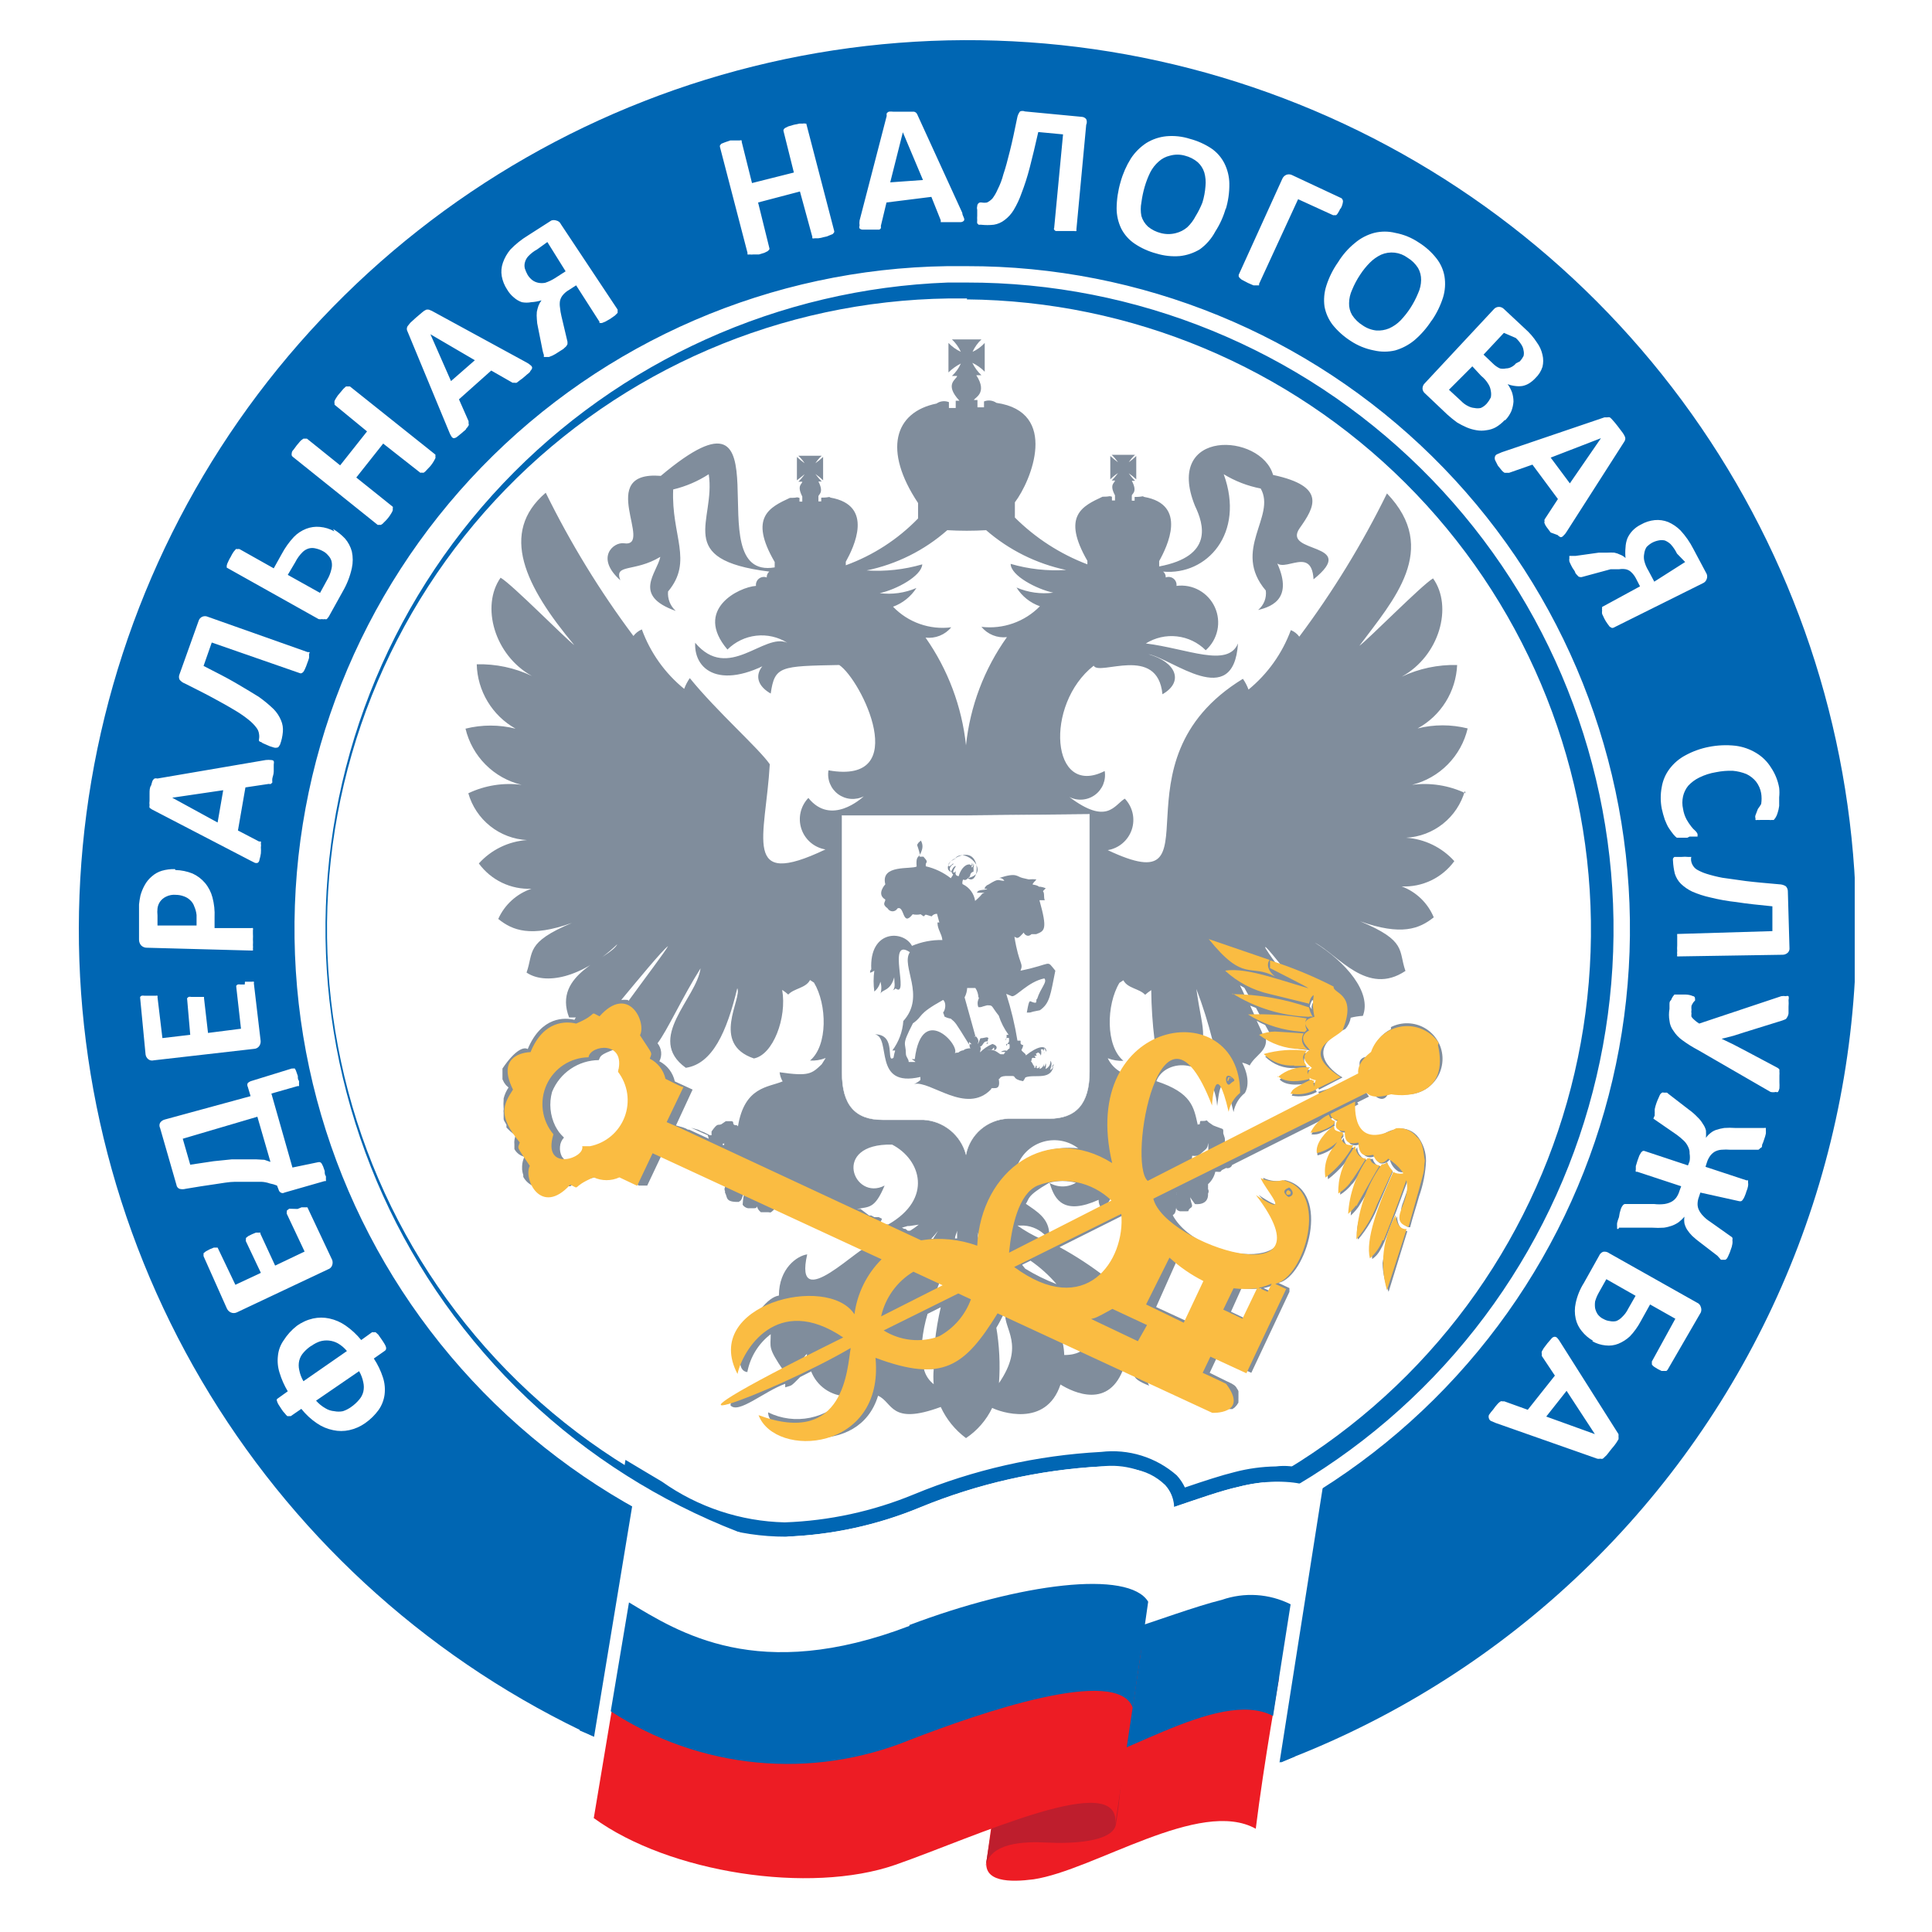 <svg width="150" height="150" viewBox="0 0 150 150" fill="none" xmlns="http://www.w3.org/2000/svg">
<rect width="150" height="150" fill="white"/>
<g clip-path="url(#clip0_831_576)">
<path d="M76.543 123.539C66.38 123.833 56.358 121.105 47.744 115.698C39.131 110.291 32.313 102.45 28.153 93.165C23.992 83.88 22.677 73.569 24.372 63.536C26.067 53.502 30.698 44.198 37.677 36.798C44.657 29.399 53.672 24.237 63.583 21.965C73.494 19.694 83.855 20.415 93.356 24.037C102.858 27.66 111.073 34.02 116.962 42.316C122.851 50.611 126.15 60.467 126.441 70.639C126.637 77.392 125.502 84.117 123.1 90.431C120.698 96.744 117.077 102.522 112.443 107.435C107.809 112.348 102.254 116.298 96.094 119.062C89.934 121.825 83.291 123.346 76.543 123.539ZM144.091 70.13C143.687 56.483 139.251 43.263 131.342 32.139C123.434 21.015 112.408 12.486 99.658 7.631C86.908 2.776 73.007 1.813 59.71 4.862C46.413 7.911 34.318 14.836 24.952 24.763C15.587 34.689 9.371 47.171 7.091 60.632C4.811 74.092 6.569 87.927 12.143 100.388C17.716 112.849 26.855 123.377 38.405 130.642C49.955 137.906 63.397 141.582 77.034 141.203C86.102 140.951 95.032 138.912 103.312 135.203C111.593 131.493 119.061 126.186 125.289 119.584C131.518 112.983 136.384 105.217 139.611 96.731C142.837 88.245 144.359 79.205 144.091 70.13Z" fill="#0066B3"/>
<path d="M75 122.322C61.894 122.207 49.352 116.963 40.06 107.712C30.767 98.461 25.46 85.938 25.275 72.822C25.09 59.705 30.041 47.037 39.069 37.528C48.097 28.018 60.486 22.422 73.584 21.936H75.054C88.245 21.918 100.911 27.101 110.31 36.363C119.709 45.625 125.084 58.22 125.27 71.42C125.456 84.62 120.439 97.362 111.305 106.886C102.172 116.41 89.656 121.949 76.471 122.304H75M75 123.539H76.507C90.025 123.18 102.858 117.505 112.224 107.742C121.59 97.98 126.735 84.916 126.544 71.384C126.353 57.851 120.841 44.939 111.203 35.445C101.565 25.951 88.578 20.64 75.054 20.664H73.547C59.914 20.857 46.915 26.462 37.411 36.246C27.907 46.031 22.676 59.193 22.869 72.838C23.061 86.482 28.662 99.491 38.438 109.003C48.215 118.515 61.367 123.75 75 123.558" fill="white"/>
<path d="M75.091 23.172H73.656C60.678 23.35 48.301 28.681 39.25 37.992C30.199 47.302 25.214 59.83 25.392 72.819C25.571 85.808 30.897 98.195 40.2 107.253C49.504 116.312 62.021 121.3 75 121.122H76.434C89.202 120.644 101.275 115.185 110.074 105.914C118.872 96.642 123.697 84.294 123.517 71.509C123.336 58.723 118.165 46.516 109.109 37.497C100.053 28.477 87.83 23.362 75.054 23.244L75.091 23.172ZM75 124.757C64.741 124.713 54.718 121.672 46.163 116.006C37.608 110.34 30.893 102.296 26.843 92.863C22.792 83.43 21.584 73.018 23.365 62.907C25.146 52.796 29.839 43.425 36.868 35.947C41.59 30.908 47.262 26.855 53.558 24.023C59.853 21.191 66.647 19.635 73.547 19.446H75.091C89.056 19.251 102.528 24.616 112.541 34.361C122.554 44.107 128.289 57.434 128.484 71.411C128.679 85.388 123.318 98.87 113.581 108.891C103.843 118.913 90.527 124.652 76.561 124.848H75" fill="#0066B3"/>
<path d="M123.826 111.345L121.629 107.983L120.05 109.982L123.826 111.345ZM116.109 110.473L115.728 110.309C115.728 110.309 115.601 110.2 115.601 110.128C115.567 110.04 115.567 109.943 115.601 109.855C115.7 109.708 115.809 109.569 115.928 109.437C116.033 109.284 116.148 109.138 116.273 109.001C116.341 108.923 116.421 108.856 116.509 108.801C116.532 108.791 116.556 108.786 116.581 108.786C116.606 108.786 116.631 108.791 116.654 108.801H116.799L118.615 109.455L120.721 106.802L119.705 105.276C119.699 105.221 119.699 105.166 119.705 105.112C119.686 105.053 119.686 104.989 119.705 104.93L119.85 104.676L120.14 104.294L120.467 103.913C120.496 103.877 120.532 103.847 120.572 103.825C120.613 103.803 120.657 103.79 120.703 103.785C120.703 103.785 120.83 103.785 120.903 103.876C120.993 103.977 121.072 104.086 121.139 104.203L125.66 111.345C125.667 111.406 125.667 111.467 125.66 111.527C125.669 111.599 125.669 111.673 125.66 111.745L125.479 112.036C125.373 112.188 125.258 112.334 125.134 112.472L124.734 112.981L124.444 113.253C124.379 113.273 124.309 113.273 124.244 113.253C124.166 113.27 124.086 113.27 124.008 113.253L116.109 110.473ZM124.462 102.386C124.621 102.487 124.801 102.549 124.988 102.568C125.15 102.604 125.317 102.604 125.479 102.568C125.652 102.501 125.807 102.396 125.933 102.259C126.128 102.078 126.289 101.863 126.405 101.623L126.986 100.605L124.716 99.315L124.135 100.351C124.01 100.568 123.912 100.8 123.844 101.041C123.819 101.216 123.819 101.394 123.844 101.568C123.881 101.737 123.949 101.897 124.044 102.041C124.159 102.194 124.309 102.319 124.48 102.404M123.681 104.094C123.345 103.905 123.049 103.652 122.81 103.349C122.578 103.07 122.416 102.74 122.337 102.386C122.248 101.985 122.248 101.569 122.337 101.169C122.455 100.614 122.67 100.085 122.973 99.606L124.153 97.498C124.181 97.428 124.223 97.365 124.276 97.312C124.329 97.259 124.392 97.217 124.462 97.189C124.544 97.173 124.628 97.175 124.709 97.193C124.791 97.212 124.867 97.248 124.934 97.298L131.743 101.132C131.818 101.161 131.885 101.208 131.939 101.268C131.993 101.328 132.031 101.4 132.052 101.477C132.104 101.612 132.104 101.761 132.052 101.895L129.473 106.348L129.383 106.439H129.237H129.001L128.711 106.293L128.42 106.112C128.357 106.067 128.302 106.011 128.257 105.948C128.243 105.907 128.243 105.862 128.257 105.821C128.247 105.801 128.242 105.779 128.242 105.757C128.242 105.735 128.247 105.713 128.257 105.694L130.073 102.386L128.112 101.278L127.385 102.586C127.16 103.009 126.879 103.401 126.55 103.749C126.286 103.997 125.978 104.194 125.642 104.331C125.331 104.454 124.994 104.498 124.662 104.458C124.297 104.425 123.944 104.313 123.627 104.131M125.66 95.408C125.625 95.42 125.587 95.42 125.551 95.408C125.551 95.408 125.551 95.317 125.551 95.244C125.544 95.147 125.544 95.05 125.551 94.954C125.588 94.799 125.637 94.647 125.697 94.499C125.723 94.283 125.771 94.07 125.842 93.863C125.875 93.765 125.924 93.673 125.987 93.591C126.023 93.54 126.074 93.501 126.132 93.481H126.314H128.438C128.698 93.513 128.96 93.513 129.219 93.481C129.416 93.454 129.606 93.393 129.782 93.3C129.933 93.215 130.064 93.097 130.163 92.954C130.268 92.798 130.348 92.626 130.399 92.446L130.527 92.1L127.113 90.974C127.113 90.974 127.113 90.974 127.004 90.974C126.983 90.921 126.983 90.863 127.004 90.81C126.999 90.719 126.999 90.628 127.004 90.538L127.131 90.12L127.276 89.72L127.422 89.465L127.549 89.356H127.658L131.053 90.483L131.18 90.156C131.213 89.957 131.213 89.755 131.18 89.556C131.189 89.38 131.152 89.204 131.071 89.047C130.992 88.871 130.881 88.711 130.744 88.575C130.568 88.405 130.38 88.247 130.182 88.102L128.366 86.849L128.475 86.594C128.463 86.528 128.463 86.46 128.475 86.394C128.469 86.297 128.469 86.2 128.475 86.103C128.507 85.949 128.55 85.798 128.602 85.649C128.654 85.5 128.714 85.355 128.783 85.213C128.819 85.119 128.861 85.028 128.911 84.94L129.038 84.831C129.084 84.813 129.136 84.813 129.183 84.831C129.183 84.831 129.183 84.831 129.292 84.831H129.419L129.601 84.977L131.108 86.14C131.357 86.317 131.588 86.517 131.798 86.74C131.963 86.893 132.104 87.071 132.215 87.266C132.327 87.419 132.407 87.592 132.451 87.775C132.461 87.963 132.461 88.151 132.451 88.339C132.547 88.201 132.663 88.078 132.796 87.975C132.93 87.862 133.084 87.775 133.25 87.721C133.452 87.656 133.658 87.607 133.868 87.575C134.152 87.554 134.437 87.554 134.721 87.575H136.791H136.991C137.026 87.563 137.064 87.563 137.1 87.575C137.1 87.575 137.1 87.666 137.1 87.739C137.107 87.83 137.107 87.921 137.1 88.012C137.069 88.16 137.027 88.306 136.973 88.448C136.93 88.597 136.876 88.743 136.809 88.884C136.809 88.993 136.809 89.102 136.664 89.138C136.63 89.195 136.579 89.24 136.519 89.266H136.337H134.358C134.122 89.245 133.885 89.245 133.65 89.266C133.472 89.278 133.299 89.328 133.141 89.411C133 89.495 132.877 89.606 132.778 89.738C132.667 89.893 132.581 90.065 132.524 90.247L132.415 90.592L135.611 91.646C135.646 91.635 135.684 91.635 135.72 91.646C135.72 91.646 135.72 91.646 135.72 91.81C135.734 91.9 135.734 91.992 135.72 92.082C135.694 92.226 135.652 92.367 135.593 92.5C135.553 92.636 135.505 92.77 135.447 92.9C135.411 92.991 135.362 93.077 135.302 93.154C135.274 93.205 135.229 93.244 135.175 93.263H135.048L132.016 92.591L131.907 92.918C131.837 93.098 131.8 93.289 131.798 93.481C131.797 93.645 131.834 93.807 131.907 93.954C131.991 94.121 132.102 94.275 132.233 94.408C132.39 94.576 132.567 94.722 132.76 94.844L134.376 95.989C134.426 96.016 134.469 96.053 134.503 96.098C134.521 96.158 134.521 96.221 134.503 96.28C134.518 96.376 134.518 96.475 134.503 96.571C134.479 96.727 134.437 96.879 134.376 97.025C134.334 97.169 134.279 97.309 134.213 97.443C134.178 97.531 134.135 97.617 134.086 97.698C134.053 97.744 134.009 97.781 133.958 97.807H133.831H133.613L133.341 97.498L132.016 96.48C131.794 96.317 131.581 96.141 131.38 95.953C131.231 95.803 131.097 95.639 130.981 95.462C130.892 95.315 130.825 95.156 130.781 94.99C130.753 94.815 130.753 94.637 130.781 94.463C130.65 94.616 130.504 94.756 130.345 94.881C130.188 94.993 130.017 95.085 129.837 95.153C129.625 95.231 129.406 95.286 129.183 95.317C128.881 95.338 128.577 95.338 128.275 95.317H125.697M131.834 81.524C131.41 81.3 131.003 81.045 130.617 80.761C130.342 80.566 130.107 80.319 129.927 80.034C129.753 79.808 129.646 79.537 129.619 79.252C129.564 78.946 129.564 78.632 129.619 78.326V77.962C129.619 77.853 129.619 77.744 129.746 77.635C129.777 77.545 129.82 77.46 129.873 77.381L130 77.217H130.109H130.272H130.527H130.89C131.084 77.223 131.275 77.266 131.453 77.344C131.562 77.344 131.616 77.471 131.598 77.544C131.613 77.591 131.613 77.642 131.598 77.689C131.541 77.736 131.492 77.791 131.453 77.853C131.403 77.927 131.36 78.007 131.326 78.089C131.313 78.198 131.313 78.308 131.326 78.416C131.307 78.506 131.307 78.599 131.326 78.689C131.31 78.773 131.31 78.859 131.326 78.943C131.388 79.031 131.461 79.111 131.543 79.18C131.66 79.29 131.788 79.387 131.925 79.47L138.298 77.344C138.418 77.323 138.541 77.323 138.661 77.344C138.693 77.33 138.727 77.322 138.761 77.322C138.796 77.322 138.83 77.33 138.861 77.344C138.887 77.439 138.887 77.54 138.861 77.635C138.875 77.81 138.875 77.987 138.861 78.162C138.861 78.38 138.861 78.544 138.861 78.671C138.85 78.781 138.813 78.887 138.752 78.98C138.724 79.049 138.673 79.107 138.607 79.143L138.371 79.234L135.502 80.125L134.594 80.415L133.668 80.652L134.539 81.07L135.411 81.524L138.008 82.905C138.064 82.937 138.113 82.981 138.153 83.032C138.159 83.087 138.159 83.141 138.153 83.196C138.162 83.299 138.162 83.402 138.153 83.505C138.153 83.632 138.153 83.814 138.153 84.014C138.163 84.177 138.163 84.341 138.153 84.504C138.133 84.601 138.096 84.693 138.044 84.777C138.019 84.791 137.991 84.799 137.962 84.799C137.934 84.799 137.905 84.791 137.881 84.777C137.743 84.811 137.6 84.811 137.463 84.777L131.834 81.524ZM130.345 74.255H130.218C130.201 74.208 130.201 74.156 130.218 74.109C130.204 74.019 130.204 73.927 130.218 73.837C130.206 73.692 130.206 73.546 130.218 73.401V72.946C130.218 72.837 130.218 72.746 130.218 72.674C130.211 72.62 130.211 72.565 130.218 72.51H130.345L137.608 72.292V70.366C136.537 70.257 135.611 70.166 134.83 70.039C134.139 69.965 133.453 69.843 132.778 69.675C132.298 69.57 131.83 69.418 131.38 69.221C131.059 69.069 130.765 68.867 130.508 68.621C130.291 68.403 130.129 68.135 130.036 67.84C129.955 67.512 129.906 67.178 129.891 66.84C129.882 66.78 129.882 66.719 129.891 66.659C129.917 66.608 129.954 66.565 130 66.531H130.218H130.563C130.726 66.513 130.89 66.513 131.053 66.531H131.326C131.318 66.558 131.306 66.582 131.289 66.604C131.3 66.646 131.3 66.69 131.289 66.731C131.297 66.871 131.334 67.007 131.398 67.131C131.476 67.288 131.595 67.42 131.743 67.513C131.979 67.649 132.228 67.758 132.488 67.84C132.893 67.967 133.305 68.07 133.722 68.149L135.538 68.403C136.264 68.494 137.136 68.567 138.153 68.658C138.326 68.662 138.495 68.712 138.643 68.803C138.74 68.9 138.798 69.029 138.807 69.166L138.934 73.582C138.943 73.652 138.937 73.722 138.915 73.788C138.893 73.854 138.856 73.915 138.807 73.964C138.749 74.019 138.68 74.062 138.605 74.09C138.53 74.118 138.451 74.131 138.371 74.128L130.345 74.255ZM130.999 65.041H130.708H130.508H130.345H130.182C130.088 64.966 130.002 64.881 129.927 64.787C129.818 64.66 129.709 64.496 129.582 64.314C129.455 64.133 129.364 63.897 129.256 63.642C129.161 63.362 129.083 63.077 129.019 62.788C128.911 62.23 128.911 61.656 129.019 61.098C129.104 60.59 129.31 60.11 129.619 59.699C129.948 59.261 130.369 58.901 130.853 58.645C131.421 58.334 132.034 58.114 132.669 57.99C133.35 57.854 134.049 57.823 134.739 57.9C135.312 57.971 135.863 58.163 136.355 58.463C136.821 58.742 137.213 59.128 137.499 59.59C137.82 60.066 138.036 60.605 138.135 61.171C138.161 61.412 138.161 61.656 138.135 61.898C138.135 62.134 138.135 62.352 138.135 62.57C138.112 62.761 138.069 62.95 138.008 63.133C137.971 63.261 137.916 63.384 137.844 63.497L137.717 63.66C137.669 63.667 137.62 63.667 137.572 63.66C137.5 63.673 137.426 63.673 137.354 63.66H137.045H136.682C136.604 63.669 136.524 63.669 136.446 63.66C136.399 63.678 136.347 63.678 136.301 63.66C136.291 63.644 136.286 63.625 136.286 63.606C136.286 63.587 136.291 63.568 136.301 63.551C136.265 63.464 136.265 63.366 136.301 63.279L136.482 62.806C136.575 62.684 136.66 62.557 136.737 62.425C136.78 62.148 136.78 61.865 136.737 61.589C136.679 61.258 136.542 60.946 136.337 60.68C136.135 60.434 135.881 60.235 135.593 60.098C135.256 59.961 134.901 59.876 134.539 59.844C134.101 59.829 133.662 59.866 133.232 59.953C132.778 60.026 132.337 60.167 131.925 60.371C131.604 60.529 131.314 60.744 131.071 61.007C130.878 61.246 130.741 61.525 130.672 61.825C130.599 62.148 130.599 62.483 130.672 62.806C130.716 63.092 130.808 63.369 130.944 63.624C131.05 63.815 131.172 63.997 131.307 64.169C131.402 64.297 131.512 64.412 131.634 64.514C131.705 64.581 131.76 64.661 131.798 64.751C131.798 64.751 131.798 64.841 131.798 64.86C131.798 64.878 131.798 64.86 131.798 64.951H131.562H131.18M130.835 43.634L130.2 42.98C130.072 42.715 129.907 42.47 129.709 42.253C129.578 42.128 129.424 42.03 129.256 41.962C129.094 41.927 128.927 41.927 128.765 41.962C128.588 41.997 128.416 42.058 128.257 42.144C128.103 42.233 127.963 42.343 127.839 42.471C127.741 42.625 127.679 42.799 127.658 42.98C127.62 43.16 127.62 43.345 127.658 43.525C127.723 43.802 127.833 44.066 127.984 44.306L128.438 45.16L130.835 43.634ZM125.261 48.74C125.214 48.759 125.162 48.759 125.116 48.74C125.116 48.74 125.116 48.74 124.97 48.65L124.807 48.431C124.718 48.311 124.64 48.183 124.571 48.05L124.389 47.668C124.373 47.578 124.373 47.486 124.389 47.396C124.371 47.337 124.371 47.273 124.389 47.214C124.38 47.184 124.38 47.153 124.389 47.123L127.331 45.524L127.022 44.924C126.926 44.733 126.797 44.561 126.641 44.415C126.525 44.304 126.38 44.228 126.223 44.197C126.049 44.167 125.871 44.167 125.697 44.197H125.043L122.828 44.797C122.775 44.816 122.717 44.816 122.664 44.797C122.664 44.797 122.555 44.797 122.501 44.706C122.425 44.635 122.358 44.556 122.301 44.47C122.301 44.361 122.156 44.215 122.065 44.052C121.984 43.904 121.912 43.753 121.847 43.598C121.829 43.508 121.829 43.415 121.847 43.325C121.836 43.271 121.836 43.215 121.847 43.161H122.011H122.319L124.135 42.907H124.789C124.97 42.896 125.152 42.896 125.333 42.907C125.498 42.94 125.656 42.995 125.806 43.071C125.955 43.127 126.091 43.214 126.205 43.325C126.178 43.053 126.178 42.779 126.205 42.507C126.215 42.265 126.264 42.025 126.35 41.798C126.449 41.578 126.584 41.375 126.75 41.199C126.938 41.004 127.16 40.844 127.403 40.726C127.732 40.536 128.097 40.418 128.475 40.381C128.826 40.348 129.181 40.397 129.51 40.526C129.869 40.682 130.195 40.904 130.472 41.181C130.869 41.611 131.205 42.094 131.471 42.616L132.506 44.561C132.558 44.689 132.558 44.833 132.506 44.961C132.482 45.035 132.441 45.102 132.388 45.159C132.335 45.215 132.269 45.259 132.197 45.288L125.261 48.74ZM124.298 34.021L120.395 35.529L121.883 37.528L124.298 34.021ZM121.629 41.29C121.562 41.406 121.476 41.511 121.375 41.599C121.352 41.63 121.322 41.656 121.287 41.675C121.253 41.694 121.214 41.705 121.175 41.708C121.084 41.675 121.002 41.618 120.939 41.544L120.395 41.344L120.068 40.908C120.006 40.825 119.957 40.733 119.922 40.636C119.91 40.61 119.903 40.582 119.903 40.554C119.903 40.525 119.91 40.497 119.922 40.472C119.912 40.449 119.907 40.424 119.907 40.399C119.907 40.374 119.912 40.349 119.922 40.327L120.957 38.745L118.978 36.074L117.162 36.71H116.981H116.817C116.735 36.662 116.662 36.6 116.6 36.529L116.291 36.147L116.073 35.711C116.044 35.622 116.044 35.527 116.073 35.438C116.098 35.367 116.15 35.308 116.218 35.275L116.6 35.111L124.571 32.403H124.789C124.854 32.388 124.923 32.388 124.988 32.403C125.076 32.473 125.155 32.552 125.225 32.639C125.333 32.749 125.442 32.894 125.588 33.076L125.987 33.603C126.061 33.704 126.122 33.814 126.169 33.93C126.194 34.007 126.194 34.089 126.169 34.166C126.143 34.238 126.106 34.305 126.06 34.366L121.629 41.29ZM117.998 28.06C118.113 27.934 118.21 27.794 118.288 27.642C118.324 27.499 118.324 27.349 118.288 27.206C118.266 27.05 118.211 26.901 118.125 26.77C118.004 26.575 117.857 26.398 117.689 26.243L116.763 25.843L115.183 27.533L115.928 28.242C116.08 28.393 116.259 28.516 116.454 28.605C116.61 28.64 116.771 28.64 116.926 28.605C117.072 28.604 117.216 28.566 117.344 28.496C117.484 28.426 117.608 28.327 117.707 28.205M115.437 31.331C115.559 31.187 115.663 31.028 115.746 30.859C115.781 30.691 115.781 30.518 115.746 30.35C115.721 30.155 115.652 29.969 115.546 29.805C115.403 29.568 115.218 29.359 115.002 29.187L114.312 28.442L112.496 30.259L113.458 31.149C113.609 31.307 113.788 31.436 113.985 31.531C114.137 31.612 114.303 31.662 114.475 31.676C114.637 31.711 114.804 31.711 114.965 31.676C115.131 31.605 115.279 31.5 115.401 31.367M116.817 32.621C116.62 32.834 116.394 33.018 116.146 33.166C115.916 33.294 115.662 33.374 115.401 33.403C115.149 33.448 114.891 33.448 114.638 33.403C114.376 33.361 114.12 33.288 113.876 33.185C113.619 33.074 113.371 32.947 113.131 32.803C112.867 32.61 112.612 32.404 112.369 32.185L110.644 30.55C110.588 30.506 110.541 30.451 110.507 30.388C110.472 30.326 110.451 30.257 110.444 30.186C110.441 30.105 110.456 30.023 110.487 29.948C110.518 29.873 110.566 29.805 110.626 29.75L115.964 24.026C116.014 23.963 116.077 23.912 116.15 23.877C116.222 23.843 116.301 23.825 116.382 23.826C116.525 23.828 116.662 23.887 116.763 23.989L118.397 25.516C118.753 25.83 119.065 26.19 119.323 26.588C119.535 26.875 119.683 27.203 119.759 27.551C119.832 27.856 119.832 28.173 119.759 28.478C119.654 28.81 119.467 29.11 119.214 29.35C119.075 29.503 118.916 29.638 118.742 29.75C118.576 29.857 118.391 29.93 118.197 29.968C118.011 29.995 117.821 29.995 117.635 29.968C117.435 29.946 117.24 29.897 117.053 29.823C117.197 30.025 117.313 30.245 117.398 30.477C117.47 30.706 117.507 30.945 117.507 31.186C117.488 31.435 117.433 31.679 117.344 31.913C117.23 32.175 117.07 32.415 116.872 32.621M109.5 23.917C109.734 23.554 109.935 23.171 110.099 22.772C110.251 22.447 110.331 22.094 110.335 21.736C110.34 21.411 110.259 21.091 110.099 20.809C109.893 20.482 109.613 20.208 109.282 20.009C108.99 19.794 108.648 19.659 108.288 19.617C107.927 19.576 107.563 19.629 107.23 19.773C106.906 19.927 106.611 20.136 106.358 20.391C106.072 20.678 105.816 20.995 105.596 21.336C105.352 21.702 105.145 22.092 104.978 22.499C104.827 22.824 104.746 23.177 104.742 23.535C104.73 23.86 104.812 24.182 104.978 24.462C105.189 24.785 105.468 25.058 105.796 25.261C106.113 25.483 106.482 25.62 106.867 25.661C107.202 25.681 107.537 25.625 107.847 25.498C108.18 25.349 108.482 25.14 108.737 24.88C109.02 24.582 109.275 24.26 109.5 23.917ZM111.152 24.88C110.787 25.45 110.34 25.965 109.827 26.406C109.385 26.774 108.872 27.046 108.32 27.206C107.776 27.333 107.211 27.333 106.667 27.206C106.018 27.081 105.401 26.828 104.851 26.461C104.329 26.125 103.863 25.708 103.471 25.225C103.151 24.809 102.933 24.324 102.836 23.808C102.759 23.259 102.809 22.699 102.981 22.172C103.189 21.524 103.496 20.911 103.889 20.355C104.237 19.788 104.679 19.284 105.196 18.865C105.628 18.497 106.137 18.23 106.685 18.083C107.228 17.947 107.795 17.947 108.338 18.083C108.988 18.204 109.606 18.458 110.153 18.828C110.674 19.153 111.135 19.564 111.515 20.046C111.843 20.457 112.062 20.945 112.151 21.463C112.237 22.004 112.199 22.557 112.042 23.081C111.838 23.728 111.538 24.34 111.152 24.898M104.052 16.212C104.01 16.32 103.955 16.424 103.889 16.52C103.855 16.591 103.805 16.653 103.744 16.702C103.702 16.712 103.658 16.712 103.617 16.702C103.576 16.717 103.531 16.717 103.49 16.702L100.784 15.466L97.752 22.045C97.763 22.08 97.763 22.118 97.752 22.154H97.588H97.316L96.898 21.972L96.517 21.772C96.427 21.736 96.347 21.68 96.281 21.609C96.233 21.57 96.196 21.52 96.172 21.463C96.172 21.463 96.172 21.463 96.172 21.336L99.549 13.903C99.606 13.758 99.716 13.641 99.858 13.576C99.992 13.523 100.142 13.523 100.276 13.576L104.161 15.394C104.161 15.394 104.27 15.503 104.27 15.63C104.251 15.829 104.189 16.021 104.089 16.193M93.357 15.721C93.484 15.307 93.563 14.88 93.594 14.449C93.63 14.095 93.599 13.737 93.503 13.395C93.407 13.088 93.231 12.812 92.994 12.595C92.704 12.352 92.363 12.178 91.996 12.086C91.616 11.979 91.213 11.979 90.834 12.086C90.509 12.16 90.208 12.316 89.962 12.541C89.693 12.775 89.471 13.059 89.308 13.377C89.13 13.739 88.984 14.116 88.872 14.503C88.756 14.902 88.671 15.309 88.618 15.721C88.551 16.069 88.551 16.427 88.618 16.775C88.711 17.088 88.887 17.371 89.127 17.593C89.423 17.837 89.77 18.011 90.144 18.101C90.519 18.198 90.912 18.198 91.287 18.101C91.615 18.021 91.92 17.865 92.177 17.647C92.443 17.395 92.664 17.101 92.831 16.775C93.038 16.44 93.214 16.087 93.357 15.721ZM95.173 16.157C94.994 16.8 94.718 17.413 94.356 17.974C94.068 18.52 93.658 18.993 93.158 19.355C92.682 19.643 92.149 19.823 91.596 19.882C90.984 19.93 90.368 19.862 89.78 19.682C89.179 19.524 88.608 19.266 88.092 18.919C87.655 18.624 87.299 18.224 87.057 17.756C86.818 17.263 86.694 16.723 86.694 16.175C86.701 15.48 86.805 14.789 87.002 14.122C87.18 13.481 87.449 12.869 87.801 12.304C88.115 11.827 88.522 11.419 88.999 11.105C89.473 10.812 90.007 10.632 90.561 10.578C91.174 10.523 91.791 10.591 92.377 10.778C92.97 10.934 93.535 11.186 94.047 11.523C94.479 11.819 94.829 12.219 95.064 12.686C95.306 13.172 95.437 13.706 95.446 14.249C95.457 14.938 95.359 15.625 95.155 16.284M83.57 17.829C83.58 17.864 83.58 17.902 83.57 17.938C83.517 17.951 83.461 17.951 83.407 17.938H83.135H82.681H82.245H81.972C81.919 17.917 81.874 17.878 81.845 17.829C81.832 17.81 81.825 17.788 81.825 17.765C81.825 17.742 81.832 17.72 81.845 17.702L82.535 10.433L80.611 10.251C80.375 11.305 80.157 12.195 79.957 12.977C79.757 13.758 79.539 14.412 79.321 14.976C79.162 15.438 78.955 15.883 78.704 16.302C78.521 16.607 78.281 16.872 77.996 17.084C77.753 17.274 77.465 17.399 77.161 17.447C76.829 17.485 76.494 17.485 76.162 17.447H75.98L75.871 17.338C75.86 17.26 75.86 17.18 75.871 17.102C75.862 16.987 75.862 16.872 75.871 16.757C75.871 16.557 75.871 16.393 75.871 16.284C75.846 16.195 75.846 16.101 75.871 16.012C75.868 15.948 75.886 15.885 75.922 15.832C75.958 15.78 76.011 15.741 76.071 15.721H76.216C76.354 15.748 76.496 15.748 76.634 15.721C76.791 15.644 76.932 15.539 77.052 15.412C77.212 15.199 77.346 14.967 77.451 14.721C77.647 14.34 77.799 13.937 77.905 13.522C78.069 13.049 78.232 12.431 78.413 11.705C78.595 10.978 78.777 10.124 78.976 9.142C79.008 8.964 79.083 8.795 79.194 8.652C79.317 8.602 79.453 8.602 79.576 8.652L83.97 9.07C84.04 9.071 84.109 9.088 84.172 9.119C84.235 9.151 84.29 9.196 84.333 9.251C84.364 9.32 84.38 9.394 84.38 9.469C84.38 9.545 84.364 9.619 84.333 9.687L83.57 17.829ZM70.097 10.269L69.117 14.158L71.659 13.976L70.097 10.269ZM74.709 16.52C74.709 16.684 74.818 16.829 74.836 16.92C74.856 16.953 74.866 16.991 74.866 17.029C74.866 17.067 74.856 17.105 74.836 17.138C74.769 17.207 74.678 17.246 74.582 17.247H74.037H73.493H73.184H73.039C73.035 17.199 73.035 17.15 73.039 17.102L72.312 15.285L68.826 15.721L68.39 17.538C68.4 17.598 68.4 17.66 68.39 17.72C68.362 17.769 68.317 17.808 68.263 17.829H67.973H67.501H66.992C66.899 17.832 66.808 17.8 66.738 17.738C66.722 17.704 66.713 17.667 66.713 17.629C66.713 17.591 66.722 17.554 66.738 17.52C66.718 17.387 66.718 17.253 66.738 17.12L68.844 8.997C68.831 8.931 68.831 8.863 68.844 8.797C68.887 8.741 68.943 8.697 69.008 8.67C69.116 8.656 69.226 8.656 69.335 8.67H69.916H70.551H70.951C71.027 8.684 71.097 8.722 71.15 8.779C71.198 8.839 71.235 8.906 71.259 8.979L74.709 16.52ZM64.759 17.901C64.777 17.948 64.777 18 64.759 18.047L64.65 18.174L64.377 18.283C64.246 18.347 64.105 18.39 63.96 18.41C63.818 18.454 63.672 18.485 63.524 18.501H63.252C63.193 18.519 63.129 18.519 63.07 18.501C63.062 18.465 63.062 18.428 63.07 18.392L62.108 14.867L58.858 15.721L59.729 19.246C59.738 19.266 59.742 19.288 59.742 19.31C59.742 19.332 59.738 19.353 59.729 19.373L59.602 19.501L59.348 19.628L58.93 19.755H58.494C58.398 19.77 58.3 19.77 58.204 19.755C58.15 19.768 58.094 19.768 58.04 19.755C58.032 19.738 58.028 19.72 58.028 19.701C58.028 19.682 58.032 19.663 58.04 19.646L55.898 11.414C55.89 11.372 55.89 11.329 55.898 11.287L56.007 11.159L56.279 11.05L56.697 10.905H57.133H57.423C57.475 10.884 57.534 10.884 57.586 10.905V11.014L58.385 14.213L61.636 13.395L60.837 10.196C60.828 10.176 60.824 10.155 60.824 10.133C60.824 10.111 60.828 10.089 60.837 10.069C60.862 10.018 60.899 9.975 60.946 9.942L61.2 9.815L61.636 9.687L62.071 9.597H62.344C62.396 9.575 62.455 9.575 62.507 9.597H62.598L64.759 17.901ZM42.497 18.792L41.717 19.355C41.453 19.498 41.214 19.682 41.008 19.901C40.886 20.034 40.798 20.197 40.754 20.373C40.709 20.533 40.709 20.703 40.754 20.864C40.811 21.034 40.884 21.198 40.972 21.354C41.069 21.508 41.192 21.643 41.335 21.754C41.47 21.853 41.625 21.921 41.789 21.954C41.969 21.99 42.154 21.99 42.334 21.954C42.602 21.865 42.858 21.742 43.096 21.591L43.914 21.064L42.497 18.792ZM47.945 24.026C47.953 24.046 47.958 24.067 47.958 24.089C47.958 24.111 47.953 24.133 47.945 24.153C47.961 24.2 47.961 24.251 47.945 24.298L47.745 24.498L47.382 24.753L47 24.971L46.728 25.08H46.547C46.537 25.05 46.537 25.018 46.547 24.989L44.731 22.154L44.168 22.517C43.979 22.624 43.813 22.766 43.678 22.935C43.582 23.059 43.514 23.201 43.478 23.353C43.45 23.528 43.45 23.706 43.478 23.88C43.499 24.101 43.536 24.319 43.587 24.535L44.059 26.534V26.715C44.032 26.781 43.996 26.843 43.95 26.897L43.732 27.097L43.333 27.351C43.194 27.448 43.048 27.533 42.897 27.606L42.624 27.715H42.316H42.225V27.551C42.187 27.451 42.157 27.347 42.134 27.242L41.771 25.425C41.718 25.211 41.687 24.991 41.68 24.771C41.662 24.583 41.662 24.395 41.68 24.207C41.712 24.047 41.754 23.889 41.807 23.735C41.867 23.586 41.947 23.445 42.043 23.317C41.784 23.397 41.516 23.446 41.244 23.462C41.004 23.508 40.758 23.508 40.518 23.462C40.29 23.383 40.08 23.26 39.901 23.099C39.689 22.927 39.511 22.717 39.374 22.481C39.166 22.168 39.024 21.815 38.956 21.445C38.895 21.092 38.926 20.729 39.047 20.391C39.177 20.019 39.374 19.674 39.628 19.373C40.033 18.953 40.491 18.587 40.99 18.283L42.806 17.12C42.93 17.078 43.063 17.078 43.187 17.12C43.267 17.136 43.341 17.171 43.404 17.221C43.467 17.272 43.517 17.337 43.55 17.411L47.945 24.026ZM33.418 25.952L35.016 29.587L36.868 27.969L33.418 25.952ZM40.863 28.133C40.988 28.196 41.104 28.275 41.208 28.369C41.24 28.392 41.267 28.421 41.286 28.456C41.305 28.491 41.316 28.529 41.317 28.569C41.292 28.66 41.242 28.742 41.172 28.805C41.172 28.914 40.954 29.023 40.79 29.187C40.654 29.312 40.508 29.428 40.355 29.532L40.119 29.714C40.059 29.729 39.996 29.729 39.937 29.714H39.792L38.139 28.769L35.634 31.004L36.378 32.694C36.385 32.754 36.385 32.815 36.378 32.876C36.391 32.901 36.398 32.929 36.398 32.958C36.398 32.986 36.391 33.014 36.378 33.039C36.331 33.127 36.27 33.207 36.197 33.276C36.197 33.366 35.997 33.475 35.852 33.621L35.47 33.93C35.397 33.986 35.308 34.018 35.216 34.021C35.147 34.001 35.088 33.956 35.053 33.893C34.977 33.78 34.916 33.658 34.871 33.53L31.639 25.734C31.604 25.673 31.585 25.604 31.585 25.534C31.585 25.464 31.604 25.395 31.639 25.334L31.857 25.061L32.274 24.68L32.765 24.262C32.861 24.172 32.972 24.099 33.092 24.044C33.163 24.029 33.237 24.029 33.309 24.044L33.527 24.135L40.863 28.133ZM33.8 35.293C33.808 35.31 33.812 35.328 33.812 35.347C33.812 35.366 33.808 35.385 33.8 35.402C33.817 35.461 33.817 35.524 33.8 35.584L33.672 35.82C33.598 35.948 33.513 36.069 33.418 36.183L33.11 36.51C33.053 36.581 32.986 36.642 32.91 36.692C32.857 36.712 32.799 36.712 32.746 36.692C32.727 36.702 32.705 36.707 32.683 36.707C32.661 36.707 32.639 36.702 32.619 36.692L29.75 34.439L27.662 37.074L30.495 39.345C30.503 39.362 30.507 39.381 30.507 39.4C30.507 39.419 30.503 39.437 30.495 39.454C30.495 39.454 30.495 39.545 30.495 39.618C30.464 39.708 30.421 39.793 30.368 39.872C30.293 40 30.208 40.122 30.114 40.236C30.02 40.353 29.916 40.462 29.805 40.563C29.747 40.639 29.672 40.701 29.587 40.745C29.54 40.761 29.489 40.761 29.442 40.745C29.422 40.753 29.4 40.757 29.378 40.757C29.356 40.757 29.335 40.753 29.315 40.745L22.741 35.474C22.702 35.447 22.671 35.409 22.651 35.365C22.635 35.306 22.635 35.243 22.651 35.184C22.651 35.184 22.651 35.038 22.778 34.929L23.032 34.584L23.323 34.239C23.396 34.171 23.475 34.11 23.559 34.057H23.704H23.831L26.409 36.129L28.497 33.494L25.974 31.422C25.974 31.422 25.974 31.422 25.974 31.313C25.956 31.254 25.956 31.191 25.974 31.131C26.009 31.049 26.052 30.97 26.101 30.895C26.178 30.764 26.269 30.642 26.373 30.532L26.664 30.186L26.863 30.005H27.045H27.172L33.8 35.293ZM25.084 42.798C24.902 42.697 24.706 42.623 24.503 42.58C24.33 42.535 24.149 42.535 23.976 42.58C23.783 42.637 23.608 42.743 23.468 42.889C23.247 43.113 23.063 43.37 22.923 43.652L22.342 44.633L24.848 46.033L25.374 45.07C25.546 44.79 25.669 44.482 25.738 44.161C25.786 43.964 25.786 43.758 25.738 43.561C25.687 43.389 25.593 43.233 25.465 43.107C25.36 42.98 25.23 42.874 25.084 42.798ZM25.865 41.072C26.206 41.276 26.518 41.526 26.791 41.817C27.039 42.106 27.219 42.447 27.317 42.816C27.409 43.241 27.409 43.681 27.317 44.106C27.178 44.746 26.939 45.359 26.609 45.924L25.52 47.886L25.374 48.068C25.322 48.088 25.264 48.088 25.211 48.068C25.139 48.086 25.065 48.086 24.993 48.068C24.909 48.084 24.823 48.084 24.739 48.068L17.603 44.07V43.907C17.626 43.805 17.663 43.707 17.712 43.616C17.768 43.483 17.835 43.356 17.912 43.234C17.975 43.102 18.048 42.974 18.129 42.852L18.311 42.635C18.358 42.618 18.409 42.618 18.456 42.635C18.503 42.616 18.555 42.616 18.602 42.635L21.253 44.125L21.87 43.016C22.126 42.535 22.443 42.089 22.814 41.69C23.085 41.41 23.413 41.193 23.776 41.053C24.112 40.924 24.472 40.874 24.83 40.908C25.225 40.941 25.609 41.059 25.955 41.253M23.885 50.63C23.885 50.63 23.885 50.63 23.994 50.63C24.103 50.63 23.994 50.721 23.994 50.794C24 50.891 24 50.988 23.994 51.085C23.954 51.227 23.905 51.366 23.849 51.503C23.804 51.645 23.749 51.785 23.686 51.921C23.651 52.003 23.608 52.083 23.559 52.157C23.52 52.205 23.47 52.242 23.413 52.266C23.393 52.276 23.372 52.281 23.35 52.281C23.328 52.281 23.306 52.276 23.286 52.266L16.441 49.885L15.805 51.703C16.768 52.193 17.621 52.629 18.275 53.011C18.928 53.393 19.564 53.774 20.09 54.101C20.495 54.387 20.877 54.703 21.234 55.046C21.483 55.297 21.68 55.593 21.815 55.919C21.941 56.204 21.991 56.517 21.961 56.827C21.934 57.163 21.86 57.493 21.743 57.809C21.717 57.86 21.686 57.908 21.652 57.954C21.637 57.98 21.616 58.002 21.591 58.018C21.565 58.033 21.537 58.043 21.507 58.045C21.435 58.063 21.36 58.063 21.289 58.045L20.944 57.936L20.526 57.754C20.432 57.725 20.345 57.675 20.272 57.609C20.24 57.607 20.208 57.597 20.18 57.582C20.152 57.566 20.127 57.544 20.109 57.518C20.1 57.476 20.1 57.433 20.109 57.391C20.135 57.253 20.135 57.111 20.109 56.973C20.087 56.8 20.018 56.636 19.909 56.5C19.746 56.284 19.557 56.089 19.346 55.919C19.019 55.652 18.673 55.409 18.311 55.192C17.875 54.925 17.33 54.616 16.677 54.265C16.023 53.901 15.242 53.52 14.353 53.066C14.186 53.005 14.041 52.898 13.935 52.757C13.908 52.693 13.894 52.625 13.894 52.557C13.894 52.488 13.908 52.42 13.935 52.357L15.424 48.195C15.445 48.128 15.48 48.065 15.527 48.012C15.574 47.959 15.632 47.916 15.696 47.886C15.765 47.855 15.839 47.839 15.914 47.839C15.989 47.839 16.064 47.855 16.132 47.886L23.885 50.63ZM13.372 61.934L16.895 63.86L17.33 61.352L13.372 61.934ZM20.635 59.008C20.774 58.993 20.914 58.993 21.053 59.008C21.053 59.008 21.216 59.008 21.253 59.099C21.289 59.19 21.253 59.244 21.253 59.371C21.253 59.499 21.253 59.68 21.253 59.898C21.253 60.117 21.162 60.316 21.144 60.444C21.125 60.571 21.144 60.68 21.144 60.753L21.035 60.862C20.982 60.88 20.924 60.88 20.871 60.862L19.055 61.134L18.474 64.478L20.109 65.332H20.254C20.267 65.386 20.267 65.442 20.254 65.496C20.272 65.592 20.272 65.69 20.254 65.786C20.267 65.944 20.267 66.102 20.254 66.259C20.229 66.425 20.193 66.589 20.145 66.75C20.142 66.796 20.129 66.841 20.107 66.881C20.085 66.922 20.055 66.958 20.018 66.986C19.942 67.014 19.858 67.014 19.782 66.986L19.419 66.804L11.792 62.842L11.611 62.715C11.595 62.65 11.595 62.581 11.611 62.515C11.594 62.407 11.594 62.297 11.611 62.188C11.611 62.043 11.611 61.861 11.611 61.625C11.611 61.389 11.611 61.134 11.738 60.971C11.767 60.847 11.803 60.726 11.847 60.607C11.886 60.545 11.935 60.49 11.992 60.444C12.069 60.423 12.151 60.423 12.228 60.444L20.635 59.008ZM13.663 69.475C13.394 69.449 13.123 69.5 12.882 69.621C12.701 69.709 12.545 69.84 12.428 70.002C12.32 70.159 12.251 70.34 12.228 70.529C12.208 70.711 12.208 70.894 12.228 71.075V71.856H15.261V71.038C15.236 70.806 15.174 70.579 15.079 70.366C15.018 70.185 14.912 70.022 14.77 69.893C14.626 69.753 14.452 69.648 14.262 69.585C14.058 69.51 13.843 69.474 13.626 69.475M13.626 67.549C14.081 67.559 14.53 67.651 14.952 67.822C15.322 67.99 15.651 68.238 15.914 68.549C16.189 68.876 16.388 69.261 16.495 69.675C16.629 70.179 16.684 70.7 16.659 71.22V72.056H19.527C19.563 72.043 19.601 72.043 19.637 72.056C19.653 72.109 19.653 72.166 19.637 72.219C19.643 72.31 19.643 72.401 19.637 72.492C19.646 72.637 19.646 72.783 19.637 72.928C19.648 73.079 19.648 73.231 19.637 73.383C19.648 73.473 19.648 73.565 19.637 73.655C19.645 73.703 19.645 73.752 19.637 73.801H19.509L11.429 73.582C11.342 73.586 11.255 73.572 11.174 73.541C11.093 73.509 11.019 73.462 10.957 73.401C10.848 73.275 10.79 73.113 10.794 72.946V70.82V70.221C10.818 69.989 10.854 69.758 10.903 69.53C10.979 69.251 11.089 68.983 11.229 68.73C11.371 68.466 11.562 68.232 11.792 68.04C12.018 67.839 12.284 67.69 12.573 67.604C12.898 67.512 13.234 67.469 13.572 67.477M19.019 76.218H19.364H19.582C19.624 76.207 19.667 76.207 19.709 76.218C19.718 76.238 19.722 76.259 19.722 76.281C19.722 76.303 19.718 76.325 19.709 76.345L20.236 80.815C20.248 80.957 20.209 81.099 20.127 81.215C20.082 81.28 20.022 81.333 19.953 81.371C19.883 81.409 19.806 81.43 19.727 81.433L11.938 82.323C11.859 82.346 11.776 82.348 11.696 82.329C11.617 82.31 11.543 82.27 11.484 82.215C11.385 82.124 11.321 82.002 11.302 81.869L10.884 77.508C10.876 77.472 10.876 77.435 10.884 77.399C10.912 77.359 10.95 77.328 10.993 77.308C11.065 77.294 11.139 77.294 11.211 77.308H11.556H11.883H12.101C12.142 77.294 12.187 77.294 12.228 77.308C12.241 77.343 12.241 77.382 12.228 77.417L12.609 80.597L14.77 80.343L14.534 77.617C14.52 77.576 14.52 77.531 14.534 77.49L14.643 77.399C14.709 77.383 14.777 77.383 14.843 77.399H15.17H15.714H15.841V77.508L16.15 80.197L18.71 79.87L18.347 76.654C18.338 76.612 18.338 76.568 18.347 76.526C18.375 76.487 18.413 76.456 18.456 76.436C18.528 76.422 18.602 76.422 18.674 76.436H19.001M14.189 88.411L14.77 90.428L16.586 90.156L18.002 90.011H19.074H19.872L20.526 90.047L20.998 90.21L19.982 86.703L14.189 88.411ZM22.651 82.96H22.76C22.801 82.948 22.845 82.948 22.887 82.96C22.934 83.026 22.971 83.1 22.996 83.178L23.123 83.541C23.123 83.705 23.123 83.814 23.214 83.923C23.221 84.007 23.221 84.093 23.214 84.177C23.224 84.225 23.224 84.275 23.214 84.323H23.105L21.071 84.904L22.705 90.647L24.721 90.229H24.848C24.898 90.254 24.942 90.291 24.975 90.338L25.084 90.556L25.211 90.919C25.211 91.083 25.211 91.21 25.302 91.319C25.309 91.397 25.309 91.477 25.302 91.555C25.315 91.603 25.315 91.653 25.302 91.701H25.193L22.088 92.591C22.044 92.618 21.994 92.633 21.942 92.633C21.891 92.633 21.841 92.618 21.797 92.591C21.757 92.568 21.721 92.536 21.693 92.499C21.665 92.461 21.645 92.418 21.634 92.373L21.507 92.046C21.325 91.972 21.137 91.918 20.944 91.882C20.734 91.807 20.513 91.764 20.29 91.755H19.437H18.238C17.784 91.755 17.24 91.864 16.604 91.955C15.969 92.046 15.242 92.155 14.407 92.3C14.252 92.342 14.089 92.342 13.935 92.3C13.871 92.275 13.816 92.233 13.775 92.178C13.733 92.124 13.707 92.059 13.699 91.991L12.428 87.575C12.396 87.514 12.379 87.445 12.379 87.376C12.379 87.306 12.396 87.237 12.428 87.176C12.513 87.049 12.643 86.958 12.791 86.921L19.455 85.104L19.237 84.377C19.213 84.332 19.201 84.282 19.201 84.232C19.201 84.181 19.213 84.131 19.237 84.086C19.237 84.086 19.364 83.977 19.473 83.941L22.651 82.96ZM23.105 93.863L23.413 93.736H23.631H23.776H23.867L25.792 97.825C25.836 97.954 25.836 98.095 25.792 98.225C25.769 98.302 25.727 98.372 25.669 98.429C25.613 98.486 25.542 98.528 25.465 98.552L18.384 101.895C18.31 101.93 18.229 101.947 18.148 101.947C18.066 101.947 17.985 101.93 17.912 101.895C17.785 101.833 17.683 101.731 17.621 101.605L15.805 97.534C15.797 97.498 15.797 97.461 15.805 97.425C15.799 97.383 15.799 97.34 15.805 97.298L15.987 97.152L16.295 96.989L16.604 96.862H16.822H16.895L18.275 99.751L20.254 98.824L19.092 96.371C19.082 96.329 19.082 96.286 19.092 96.244V96.117L19.273 95.971L19.564 95.826L19.872 95.699H20.072H20.218C20.224 95.728 20.224 95.76 20.218 95.79L21.361 98.261L23.649 97.171L22.269 94.245C22.261 94.225 22.256 94.203 22.256 94.181C22.256 94.159 22.261 94.138 22.269 94.118C22.269 94.118 22.269 94.118 22.269 93.99L22.451 93.845L23.105 93.863ZM24.539 108.747C24.742 108.977 24.981 109.174 25.247 109.328C25.461 109.463 25.704 109.544 25.955 109.564C26.177 109.609 26.405 109.609 26.627 109.564C26.855 109.488 27.069 109.378 27.263 109.237C27.493 109.078 27.701 108.888 27.88 108.674C28.038 108.498 28.15 108.285 28.207 108.056C28.262 107.817 28.262 107.568 28.207 107.329C28.149 107.022 28.038 106.727 27.88 106.457L24.539 108.747ZM24.158 104.494C23.935 104.641 23.733 104.819 23.559 105.021C23.401 105.197 23.289 105.41 23.232 105.639C23.177 105.878 23.177 106.127 23.232 106.366C23.29 106.673 23.4 106.968 23.559 107.238L26.936 104.894C26.738 104.653 26.498 104.45 26.228 104.294C26.016 104.178 25.783 104.106 25.543 104.081C25.303 104.056 25.061 104.079 24.83 104.149C24.596 104.231 24.376 104.348 24.176 104.494M23.032 102.949C23.412 102.671 23.844 102.473 24.303 102.368C24.722 102.277 25.155 102.277 25.574 102.368C26.024 102.465 26.45 102.65 26.827 102.913C27.284 103.229 27.694 103.608 28.044 104.04L28.879 103.44C28.926 103.422 28.977 103.422 29.024 103.44C29.071 103.424 29.122 103.424 29.169 103.44L29.369 103.622L29.623 103.985C29.714 104.131 29.805 104.24 29.859 104.349C29.904 104.424 29.94 104.503 29.968 104.585C29.984 104.645 29.984 104.707 29.968 104.767C29.95 104.812 29.918 104.85 29.878 104.876L29.024 105.475C29.326 105.932 29.564 106.427 29.732 106.947C29.871 107.375 29.914 107.828 29.859 108.274C29.803 108.698 29.648 109.103 29.405 109.455C29.115 109.858 28.759 110.208 28.352 110.491C27.981 110.754 27.561 110.939 27.117 111.036C26.705 111.127 26.277 111.127 25.865 111.036C25.416 110.946 24.99 110.767 24.612 110.509C24.151 110.198 23.741 109.818 23.395 109.383L22.578 109.946H22.451C22.403 109.954 22.354 109.954 22.306 109.946C22.237 109.888 22.176 109.82 22.124 109.746C22.02 109.642 21.928 109.526 21.852 109.401L21.616 109.037C21.567 108.958 21.531 108.872 21.507 108.783C21.494 108.758 21.487 108.73 21.487 108.701C21.487 108.673 21.494 108.645 21.507 108.619L22.342 108.02C22.072 107.569 21.858 107.087 21.706 106.584C21.568 106.156 21.525 105.704 21.579 105.257C21.62 104.833 21.77 104.426 22.015 104.076C22.287 103.645 22.631 103.264 23.032 102.949Z" fill="white"/>
<path d="M103.453 115.561L103.181 115.234C102.641 114.71 101.99 114.314 101.277 114.075C100.563 113.836 99.805 113.76 99.059 113.853C97.98 113.869 96.907 114.016 95.863 114.289C94.828 114.544 93.539 114.962 91.996 115.489C91.833 115.143 91.619 114.824 91.36 114.544C90.564 113.847 89.631 113.325 88.62 113.012C87.61 112.699 86.545 112.602 85.495 112.726C80.502 112.993 75.59 114.105 70.969 116.016C67.778 117.336 64.378 118.075 60.927 118.196C57.506 118.117 54.186 117.016 51.395 115.034L50.142 114.289L48.562 113.344L48.271 115.162L45.003 134.352L46.183 134.861L46.746 131.535L49.415 115.361L50.668 116.107C52.792 117.513 55.165 118.5 57.659 119.014C58.749 119.211 59.856 119.308 60.964 119.305C64.558 119.181 68.1 118.411 71.423 117.033C75.908 115.189 80.671 114.114 85.513 113.853C86.311 113.839 87.108 113.906 87.892 114.053C88.866 114.173 89.773 114.615 90.47 115.307C90.893 115.771 91.137 116.37 91.16 116.997C93.067 116.361 94.792 115.743 96.172 115.434C97.116 115.19 98.084 115.056 99.059 115.034H99.912L100.457 115.125C100.864 115.201 101.257 115.342 101.619 115.543C102 115.743 102.763 115.034 102.763 115.034L99.44 136.841L100.548 136.369C100.639 135.842 100.711 135.297 100.802 134.715C101.165 132.48 101.456 130.863 101.456 130.845V130.427V129.918C101.71 128.373 101.946 126.847 102.182 125.411C102.854 121.122 103.435 117.633 103.508 117.124V116.706V116.143L103.453 115.561Z" fill="#0066B3"/>
<path d="M75 122.322C61.894 122.207 49.352 116.963 40.06 107.712C30.767 98.461 25.46 85.938 25.275 72.822C25.09 59.705 30.041 47.037 39.069 37.528C48.097 28.018 60.486 22.422 73.584 21.936H75.054C88.245 21.918 100.911 27.101 110.31 36.363C119.709 45.625 125.084 58.22 125.27 71.42C125.456 84.62 120.439 97.362 111.305 106.886C102.172 116.41 89.656 121.949 76.471 122.304H75M75 123.539H76.507C90.025 123.18 102.858 117.505 112.224 107.742C121.59 97.98 126.735 84.916 126.544 71.384C126.353 57.851 120.841 44.939 111.203 35.445C101.565 25.951 88.578 20.64 75.054 20.664H73.547C59.914 20.857 46.915 26.462 37.411 36.246C27.907 46.031 22.676 59.193 22.869 72.838C23.061 86.482 28.662 99.491 38.438 109.003C48.215 118.515 61.367 123.75 75 123.558" fill="white"/>
<path d="M85.513 113.853C86.388 113.746 87.275 113.818 88.121 114.065C88.967 114.312 89.754 114.728 90.434 115.289C90.865 115.762 91.11 116.375 91.124 117.015C93.049 116.361 94.756 115.743 96.172 115.434C97.116 115.19 98.085 115.056 99.059 115.034C101.274 115.034 101.801 115.489 101.964 115.652L102.763 115.071L98.296 143.492L97.098 142.82C96.442 142.481 95.712 142.313 94.974 142.329C92.05 142.659 89.202 143.476 86.548 144.746C84.597 145.667 82.551 146.374 80.447 146.854C79.882 146.943 79.312 146.991 78.74 147C76.107 147 75.69 145.582 75.635 144.874L75.799 143.402L73.692 144.201C72.294 144.746 70.969 145.255 69.807 145.655C67.463 146.422 65.009 146.797 62.544 146.764C56.509 146.86 50.577 145.192 45.475 141.966L45.003 141.621L49.343 115.361L50.596 116.106C53.662 118.199 57.289 119.313 61 119.305C64.594 119.181 68.137 118.411 71.459 117.033C75.933 115.195 80.684 114.12 85.513 113.853Z" fill="white"/>
<path d="M78.05 134.007L76.616 144.329C76.234 146.146 78.432 146.146 80.247 145.91C84.95 145.201 93.176 139.567 97.497 141.984C98.133 136.842 99.313 130.263 99.313 130.263C99.313 130.263 98.242 128.773 94.193 129.754C90.144 130.736 81.101 134.624 78.069 134.007" fill="#ED1C24"/>
<path d="M98.841 133.225C99.295 130.354 99.767 127.283 100.203 124.557C99.382 124.146 98.486 123.903 97.569 123.844C96.652 123.785 95.733 123.91 94.865 124.212C90.924 125.175 82.299 128.846 79.049 128.5L77.851 136.187C78.214 137.441 79.667 137.75 81.591 137.587C86.294 137.205 94.502 130.972 98.841 133.225Z" fill="#0066B3"/>
<path d="M76.507 145.001C76.798 143.038 79.503 142.966 81.283 143.056C83.062 143.147 86.367 143.056 86.639 141.657C86.966 139.731 87.111 137.368 87.111 137.368L77.706 137.477L76.507 145.001Z" fill="#BE1E2D"/>
<path d="M46.093 141.203L48.272 128.155C52.066 130.409 58.022 133.607 70.188 128.937C79.939 125.193 89 124.521 88.564 128.391L86.567 141.748C87.293 137.169 75.672 142.639 69.516 144.783C62.889 147.091 51.939 145.419 46.093 141.149" fill="#ED1C24"/>
<path d="M70.624 126.229C58.857 130.736 52.684 126.72 48.834 124.412L47.418 132.862C50.823 135.087 54.717 136.452 58.766 136.838C62.815 137.224 66.896 136.621 70.66 135.079C76.107 132.971 86.766 129.3 87.946 132.589C88.364 129.827 88.782 126.901 89.145 124.357C87.638 121.867 79.231 122.903 70.587 126.174" fill="#0066B3"/>
<path d="M98.042 80.343C98.042 80.234 97.824 79.816 97.57 79.252C97.781 79.376 97.999 79.485 98.224 79.579L98.623 80.288C98.432 80.311 98.243 80.354 98.061 80.415M93.412 80.415C93.412 79.452 93.176 78.834 92.885 76.781C93.381 78.082 93.799 79.411 94.138 80.761C93.903 80.657 93.66 80.572 93.412 80.506M91.342 92.228C91.342 92.228 91.342 92.228 91.342 92.373V92.228ZM91.342 93.663C91.349 93.591 91.349 93.518 91.342 93.445C91.332 93.505 91.332 93.567 91.342 93.627M97.843 100.115L96.789 102.422L95.573 101.841L96.39 100.024C96.902 100.09 97.421 100.09 97.933 100.024M99.059 99.697L98.769 100.314L98.097 100.006C98.429 99.941 98.752 99.837 99.059 99.697ZM62.289 105.694C62.348 105.467 62.475 105.264 62.653 105.112C62.63 105.244 62.63 105.38 62.653 105.512L62.289 105.694ZM58.73 93.518C58.741 93.458 58.741 93.396 58.73 93.336C58.74 93.409 58.74 93.482 58.73 93.554M53.773 84.595L52.393 83.959C52.32 83.627 52.175 83.314 51.968 83.044C51.761 82.774 51.497 82.553 51.195 82.396C51.309 82.174 51.355 81.923 51.33 81.675C51.304 81.427 51.207 81.191 51.05 80.997C51.776 80.07 53.011 77.362 54.391 75.182C54.082 77.526 50.087 80.633 53.247 82.905C55.317 82.596 56.425 80.125 57.242 76.726C57.641 77.526 55.153 81.033 58.531 82.178C60.02 81.906 61.109 79.016 60.728 76.854C60.894 76.963 61.052 77.085 61.2 77.217C61.654 76.726 62.562 76.726 62.889 76.09L63.197 76.29C64.214 77.98 64.287 81.179 62.889 82.342C63.304 82.363 63.719 82.295 64.105 82.142C64.105 82.142 64.105 82.142 63.924 82.433L63.797 82.632C63.016 83.378 62.798 83.578 60.528 83.25C60.557 83.5 60.637 83.742 60.764 83.959C59.638 84.432 57.804 84.359 57.296 87.448C57.268 87.409 57.231 87.377 57.187 87.357H57.096C57.096 87.357 56.951 87.357 56.933 87.23C56.915 87.103 56.933 87.085 56.806 87.048H56.352L56.007 87.285C55.716 87.412 55.753 87.121 55.244 87.848C55.244 87.848 55.244 87.848 55.244 88.139H55.117L54.645 87.903C54.499 87.86 54.358 87.799 54.227 87.721L53.664 87.557L53.937 87.684L54.572 87.975L54.954 88.139L55.026 88.411L53.501 87.703H53.41C53.297 87.632 53.175 87.577 53.047 87.539L52.484 87.376L53.773 84.595ZM101.855 78.071C101.819 78.171 101.819 78.28 101.855 78.38L101.692 78.144C101.725 77.963 101.793 77.79 101.892 77.635L102.001 77.762C101.927 77.851 101.877 77.958 101.855 78.071ZM97.044 78.071L97.516 78.253L97.806 78.798H97.389L97.044 78.035M87.184 83.323C86.668 83.084 86.25 82.673 86.004 82.16C86.39 82.313 86.805 82.381 87.22 82.36C85.822 81.197 85.895 77.999 86.912 76.308L87.22 76.109C87.547 76.745 88.455 76.745 88.909 77.235C89.057 77.103 89.215 76.981 89.381 76.872C89.395 78.16 89.48 79.446 89.635 80.724C88.557 81.3 87.696 82.213 87.184 83.323ZM92.159 102.586L89.762 101.478L91.342 97.934C92.034 98.498 92.79 98.98 93.594 99.37L92.159 102.586ZM58.803 92.973V93.173C58.81 93.124 58.81 93.076 58.803 93.027M100.566 76.508L101.129 76.672L101.274 76.854L100.693 76.69C100.662 76.623 100.619 76.561 100.566 76.508ZM96.281 76.508L96.608 76.69L96.971 77.344H96.662C96.541 77.053 96.414 76.781 96.281 76.526M89.653 93.154C89.645 93.239 89.645 93.324 89.653 93.409C89.663 93.324 89.663 93.239 89.653 93.154ZM82.989 104.185L84.079 104.767C84.079 104.767 83.752 105.203 82.626 105.203C82.618 104.897 82.582 104.593 82.517 104.294H82.917M72.022 102.005L73.039 101.496C72.836 102.377 72.684 103.269 72.585 104.167C72.253 104.194 71.919 104.194 71.586 104.167C71.661 103.428 71.807 102.698 72.022 101.986M66.121 104.767L66.702 104.476C66.691 104.688 66.691 104.9 66.702 105.112C66.592 105.094 66.488 105.055 66.394 104.995C66.3 104.936 66.22 104.858 66.157 104.767M72.948 99.442L73.475 99.678C73.466 99.769 73.466 99.86 73.475 99.951L72.639 100.369C72.748 100.06 72.876 99.751 73.003 99.442M83.716 89.156C82.044 88.973 80.365 89.427 79.013 90.428C79.192 89.993 79.469 89.603 79.822 89.292C80.176 88.98 80.596 88.754 81.051 88.631C81.505 88.508 81.982 88.491 82.445 88.582C82.907 88.674 83.342 88.87 83.716 89.156ZM80.811 96.189C80.174 95.903 79.565 95.556 78.995 95.153H79.085H79.503C80.165 95.198 80.783 95.498 81.228 95.989L80.811 96.189ZM72.458 96.189H72.294C72.476 95.989 72.658 95.79 72.821 95.571C72.694 95.771 72.585 95.971 72.458 96.153M74.147 96.153C74.147 95.953 74.274 95.753 74.31 95.553C74.31 95.753 74.31 95.953 74.31 96.153M79.376 98.188L80.011 97.879C80.758 98.397 81.436 99.007 82.027 99.697C81.18 99.374 80.366 98.972 79.594 98.497L79.376 98.225M78.922 97.08V97.134V97.08ZM75.89 95.68C75.967 96.037 76.064 96.389 76.18 96.734H76.035C76.035 96.407 75.926 96.08 75.89 95.735M81.519 91.919C81.9 93.191 82.626 94.354 85.296 93.154C85.293 93.405 85.376 93.649 85.531 93.845L81.464 95.862C81.464 94.59 80.484 94.045 79.648 93.463C79.939 93.064 79.648 92.882 81.464 91.828M81.464 91.828C82.142 91.647 82.856 91.647 83.534 91.828C83.221 92.015 82.864 92.114 82.499 92.114C82.135 92.114 81.777 92.015 81.464 91.828ZM86.203 93.045L86.458 93.245H86.567L85.949 93.554C86.024 93.397 86.109 93.246 86.203 93.1M85.895 99.206C84.751 98.316 83.536 97.519 82.263 96.825L87.42 94.245C87.532 95.133 87.454 96.034 87.191 96.89C86.928 97.745 86.486 98.535 85.895 99.206ZM70.297 95.408H70.206L70.025 95.317L70.46 95.19C70.642 95.19 70.624 95.19 71.332 95.081C71.119 95.253 70.894 95.41 70.66 95.553H70.479M68.481 94.626L68.227 94.499C68.227 94.499 68.227 94.499 68.064 94.499C68.064 94.499 68.064 94.499 67.882 94.499L67.646 94.372H67.483L66.811 93.863H66.72H66.538C67.483 93.681 67.918 93.863 68.681 92.046C66.284 93.3 64.487 88.757 69.262 88.866C71.514 90.029 72.44 93.082 68.972 95.063H68.79H68.627H68.463H68.282M65.921 103.822C65.91 103.756 65.91 103.688 65.921 103.622L66.048 103.731L65.921 103.822ZM56.225 88.702C56.221 88.769 56.221 88.835 56.225 88.902C56.225 88.902 56.225 88.902 56.116 88.902V88.793H56.207M72.549 107.511C72.141 107.215 71.851 106.783 71.732 106.293H72.494C72.456 106.692 72.456 107.094 72.494 107.493M77.342 103.113C77.573 102.733 77.779 102.338 77.96 101.932H78.05C77.905 103.204 79.612 104.385 77.56 107.384C77.666 105.92 77.593 104.45 77.342 103.004M93.812 88.739V88.847C93.812 88.847 93.812 89.247 93.812 89.484L92.559 90.138C92.54 90.005 92.54 89.871 92.559 89.738H92.649C92.715 89.751 92.783 89.751 92.849 89.738C93.049 89.738 92.958 89.829 93.612 89.229C93.705 89.144 93.763 89.028 93.775 88.902M98.242 73.51C98.442 73.673 99.041 74.382 99.767 75.327L99.368 75.182C98.961 74.678 98.585 74.15 98.242 73.601M95.645 75.418C95.73 75.531 95.803 75.653 95.863 75.781C95.804 75.665 95.755 75.543 95.718 75.418M48.744 77.635C48.575 77.617 48.404 77.617 48.235 77.635C49.488 76.127 51.431 73.764 51.867 73.455C51.703 73.801 50.051 75.981 48.798 77.708M45.875 89.047H45.257C45.234 89.344 45.11 89.624 44.905 89.839C44.7 90.054 44.426 90.192 44.132 90.229L43.932 90.12L43.768 89.974L43.623 89.793C43.504 89.557 43.453 89.292 43.478 89.029C43.495 88.764 43.605 88.514 43.787 88.32C43.65 88.19 43.523 88.05 43.405 87.903C43.298 87.752 43.201 87.594 43.115 87.43C42.708 86.607 42.617 85.662 42.861 84.777C43.154 84.052 43.656 83.431 44.302 82.991C44.949 82.551 45.711 82.312 46.492 82.305C46.637 82.015 46.492 81.906 47.872 81.415C47.872 81.669 48.58 81.742 48.017 83.105C48.43 83.597 48.705 84.189 48.814 84.822C48.924 85.454 48.864 86.105 48.641 86.707C48.417 87.309 48.039 87.841 47.544 88.249C47.048 88.657 46.453 88.926 45.82 89.029M73.547 41.163C74.551 41.222 75.558 41.222 76.562 41.163C78.335 42.704 80.473 43.767 82.772 44.252C81.32 44.346 79.864 44.186 78.468 43.779C78.468 44.688 80.484 45.742 81.773 46.015C80.804 46.14 79.819 46.002 78.922 45.615C79.343 46.293 79.984 46.806 80.738 47.069C80.154 47.665 79.441 48.12 78.654 48.397C77.867 48.674 77.027 48.767 76.198 48.668C76.435 48.956 76.741 49.18 77.086 49.319C77.432 49.459 77.807 49.51 78.178 49.467C76.411 51.944 75.317 54.837 75 57.863C74.678 54.855 73.597 51.978 71.859 49.504C72.232 49.548 72.61 49.498 72.959 49.358C73.308 49.218 73.616 48.994 73.856 48.704C73.03 48.809 72.191 48.719 71.406 48.441C70.621 48.164 69.912 47.706 69.335 47.105C70.083 46.833 70.721 46.322 71.15 45.651C70.253 46.038 69.269 46.176 68.3 46.051C69.589 45.778 71.55 44.724 71.605 43.816C70.202 44.224 68.74 44.384 67.283 44.288C69.607 43.81 71.766 42.732 73.547 41.163ZM91.342 92.664C91.327 92.561 91.327 92.457 91.342 92.355C91.324 92.392 91.315 92.432 91.315 92.473C91.315 92.514 91.324 92.554 91.342 92.591M91.342 92.755C91.318 92.799 91.306 92.849 91.306 92.9C91.306 92.951 91.318 93.001 91.342 93.045C91.324 92.919 91.324 92.79 91.342 92.664V92.755ZM113.785 61.589C112.491 60.975 111.047 60.748 109.627 60.934C110.68 60.672 111.641 60.125 112.403 59.352C113.165 58.58 113.7 57.612 113.949 56.555C112.673 56.235 111.338 56.235 110.063 56.555C110.955 56.068 111.706 55.358 112.243 54.496C112.781 53.633 113.087 52.646 113.132 51.63C111.646 51.594 110.172 51.905 108.828 52.539C111.77 50.921 112.823 47.087 111.261 44.906C110.372 45.433 106.213 49.667 105.542 50.14C108.174 46.614 111.824 42.635 107.684 38.309C105.764 42.22 103.484 45.943 100.875 49.431C100.71 49.203 100.483 49.027 100.221 48.922C99.556 50.726 98.421 52.32 96.935 53.538C96.826 53.242 96.68 52.961 96.499 52.702C85.895 59.19 94.974 70.239 86.004 66.004C86.431 65.933 86.831 65.747 87.16 65.465C87.489 65.184 87.735 64.817 87.872 64.406C88.008 63.994 88.03 63.553 87.934 63.131C87.838 62.708 87.629 62.319 87.329 62.007C86.512 62.497 85.967 64.096 83.026 61.879C83.34 62.039 83.693 62.108 84.044 62.079C84.396 62.05 84.732 61.923 85.016 61.715C85.3 61.505 85.521 61.222 85.654 60.895C85.786 60.568 85.826 60.21 85.768 59.862C81.591 61.988 81.065 54.701 84.914 51.684C85.332 52.52 89.871 50.013 90.253 53.901C91.941 52.938 91.324 51.394 89.163 50.794C90.979 51.103 95.773 55.228 96.118 49.958C95.319 51.866 92.195 50.358 88.963 49.958C89.684 49.507 90.535 49.314 91.379 49.41C92.224 49.505 93.01 49.884 93.612 50.485C94.071 50.078 94.388 49.534 94.516 48.933C94.644 48.332 94.576 47.706 94.322 47.147C94.068 46.588 93.641 46.125 93.105 45.826C92.569 45.527 91.951 45.409 91.342 45.488C91.356 45.381 91.341 45.274 91.301 45.175C91.26 45.076 91.194 44.989 91.11 44.923C91.026 44.857 90.926 44.814 90.82 44.798C90.715 44.783 90.606 44.795 90.507 44.833C90.512 44.747 90.496 44.661 90.462 44.582C90.427 44.503 90.374 44.434 90.307 44.379C93.703 44.688 96.68 41.417 95.01 36.819C95.893 37.357 96.864 37.732 97.879 37.928C99.114 40.09 95.609 42.707 98.278 45.851C98.313 46.133 98.276 46.418 98.172 46.682C98.067 46.946 97.897 47.178 97.679 47.359C98.823 47.087 100.621 46.378 98.878 43.161C99.168 45.106 101.819 42.053 101.983 44.979C105.614 42.053 99.477 43.034 100.911 40.999C102.073 39.363 102.999 37.764 98.841 36.874C97.915 33.603 90.343 33.239 92.777 39.273C93.466 40.708 94.229 43.18 89.998 43.979V43.561C90.634 42.416 92.214 39.182 88.836 38.582C88.636 38.473 88.836 38.582 88.092 38.582V38.873H87.874V38.473C87.874 38.328 88.346 38.218 87.874 37.328H88.128C87.946 37.151 87.781 36.956 87.638 36.747C87.845 36.887 88.039 37.045 88.219 37.219V35.402C88.037 35.578 87.842 35.742 87.638 35.892C87.776 35.679 87.941 35.483 88.128 35.311H86.312C86.494 35.488 86.658 35.683 86.803 35.892C86.594 35.74 86.394 35.576 86.203 35.402V37.219C86.384 37.034 86.585 36.869 86.803 36.728C86.653 36.933 86.489 37.127 86.312 37.31H86.567C86.567 37.492 86.094 37.583 86.567 38.455V38.855H86.331V38.564C86.004 38.473 86.331 38.564 85.604 38.564C84.043 39.291 82.408 40.036 84.424 43.543V43.816C82.313 43.014 80.395 41.775 78.795 40.181V39C80.066 37.328 82.245 31.985 77.361 31.277C77.222 31.18 77.061 31.119 76.893 31.1C76.725 31.081 76.555 31.104 76.398 31.168V31.622H75.89V31.058H75.617C75.617 30.895 76.725 30.55 75.799 29.132H76.198C75.906 28.857 75.666 28.53 75.49 28.169C75.85 28.34 76.176 28.574 76.453 28.86V26.624C76.189 26.917 75.867 27.152 75.508 27.315C75.675 26.953 75.909 26.626 76.198 26.352H73.91C74.199 26.626 74.434 26.953 74.6 27.315C74.239 27.148 73.912 26.914 73.638 26.624V28.914C73.922 28.636 74.246 28.404 74.6 28.224C74.438 28.588 74.203 28.916 73.91 29.187H74.31C74.31 29.441 73.257 29.786 74.492 31.113H74.201V31.676H73.674V31.222C73.518 31.159 73.347 31.136 73.18 31.155C73.011 31.174 72.851 31.234 72.712 31.331C69.425 32.004 68.554 34.966 71.278 39.054V40.254C69.706 41.875 67.788 43.117 65.667 43.888V43.616C66.302 42.471 67.882 39.236 64.487 38.636C64.305 38.528 64.487 38.636 63.76 38.636V38.927H63.542V38.528C63.542 38.382 63.996 38.273 63.542 37.383H63.797C63.62 37.2 63.456 37.006 63.306 36.801C63.52 36.947 63.72 37.111 63.906 37.292V35.474C63.719 35.654 63.519 35.818 63.306 35.965C63.445 35.752 63.609 35.556 63.797 35.384H61.981C62.168 35.556 62.333 35.751 62.471 35.965C62.259 35.818 62.058 35.654 61.872 35.474V37.292L62.471 36.819C62.328 37.029 62.163 37.224 61.981 37.401H62.289C62.289 37.583 61.836 37.673 62.289 38.546V38.945H62.072V38.655C61.727 38.564 62.072 38.655 61.327 38.655C59.766 39.382 58.113 40.145 60.147 43.634V44.052C53.864 45.106 61.672 28.224 51.304 36.947C46.165 36.529 50.832 42.544 48.435 42.18C47.618 42.071 46.202 43.307 48.163 45.051C47.654 43.743 49.252 44.452 51.268 43.234C50.995 44.524 49.071 46.233 52.466 47.432C52.256 47.244 52.093 47.01 51.989 46.749C51.885 46.487 51.843 46.204 51.867 45.924C53.846 43.561 52.103 41.581 52.266 38.001C53.247 37.767 54.18 37.367 55.026 36.819C55.589 40.454 52.248 43.452 59.729 44.379C59.662 44.434 59.609 44.503 59.575 44.582C59.54 44.661 59.524 44.747 59.529 44.833C59.43 44.795 59.322 44.783 59.216 44.798C59.11 44.814 59.01 44.857 58.926 44.923C58.842 44.989 58.776 45.076 58.736 45.175C58.695 45.274 58.681 45.381 58.694 45.488C57.387 45.578 53.828 47.305 56.479 50.431C57.08 49.83 57.867 49.451 58.711 49.355C59.555 49.259 60.407 49.453 61.127 49.904C59.312 49.086 56.552 52.975 53.973 49.904C53.864 52.212 56.279 53.829 60.928 50.739C58.767 51.339 58.15 52.884 59.838 53.847C60.147 51.703 60.583 51.721 65.158 51.63C66.883 52.793 70.878 60.971 64.323 59.808C64.265 60.156 64.304 60.513 64.437 60.84C64.57 61.167 64.79 61.451 65.074 61.66C65.358 61.869 65.695 61.995 66.046 62.024C66.398 62.053 66.75 61.984 67.065 61.825C66.902 61.97 64.523 64.151 62.762 61.952C62.461 62.265 62.252 62.653 62.157 63.076C62.061 63.499 62.083 63.94 62.219 64.351C62.355 64.763 62.602 65.129 62.931 65.411C63.26 65.693 63.66 65.879 64.087 65.95C57.532 69.076 59.439 65.023 59.766 59.335C58.912 58.099 55.644 55.228 53.556 52.648C53.375 52.906 53.228 53.187 53.12 53.484C51.628 52.27 50.492 50.675 49.833 48.868C49.574 48.977 49.349 49.152 49.179 49.377C46.57 45.889 44.291 42.165 42.37 38.255C38.739 41.362 40.772 45.524 44.586 50.085C43.932 49.613 39.774 45.379 38.866 44.852C37.322 47.05 38.376 50.867 41.299 52.484C39.962 51.849 38.494 51.537 37.014 51.575C37.04 52.598 37.332 53.597 37.861 54.473C38.389 55.349 39.136 56.073 40.028 56.573C38.752 56.254 37.418 56.254 36.142 56.573C36.395 57.632 36.935 58.6 37.705 59.37C38.474 60.14 39.442 60.682 40.5 60.934C39.086 60.749 37.648 60.976 36.36 61.589C36.646 62.594 37.239 63.485 38.057 64.137C38.874 64.789 39.874 65.168 40.918 65.223C39.482 65.32 38.141 65.971 37.177 67.04C37.645 67.678 38.262 68.191 38.974 68.533C39.687 68.876 40.473 69.037 41.263 69.003C40.694 69.194 40.172 69.501 39.728 69.905C39.284 70.308 38.929 70.799 38.684 71.347C39.792 72.238 41.19 72.801 44.404 71.656C40.772 73.183 41.444 73.928 40.881 75.509C42.298 76.472 45.112 75.999 47.927 73.31C47.346 74.455 42.861 75.582 44.186 78.998H44.713C44.663 79.05 44.626 79.112 44.604 79.18C43.859 78.998 42.043 78.889 40.972 81.451C40.7 81.269 40.028 81.451 39.011 82.96C39.006 83.056 39.006 83.153 39.011 83.25C39.011 83.359 39.011 83.25 39.011 83.541V83.796L39.138 84.05L39.283 84.25L39.483 84.432C39.307 84.692 39.178 84.981 39.102 85.286C39.105 85.322 39.105 85.358 39.102 85.395C39.082 85.606 39.082 85.819 39.102 86.031C39.108 86.073 39.108 86.116 39.102 86.158C39.086 86.236 39.086 86.316 39.102 86.394C39.102 86.394 39.102 86.54 39.102 86.758C39.105 86.8 39.105 86.843 39.102 86.885C39.102 86.976 39.193 87.103 39.32 87.321C39.323 87.357 39.323 87.394 39.32 87.43V87.539L39.483 87.703C39.624 87.849 39.783 87.977 39.955 88.084H40.064C39.951 88.328 39.907 88.599 39.937 88.866V88.975C39.941 89.017 39.941 89.06 39.937 89.102V89.211C40.017 89.361 40.129 89.491 40.263 89.595C40.398 89.698 40.553 89.772 40.718 89.811C40.608 90.038 40.546 90.285 40.536 90.538C40.536 90.538 40.536 90.538 40.536 90.81C40.551 90.952 40.582 91.093 40.627 91.228C40.627 91.228 40.627 91.228 40.627 91.374C40.808 91.703 41.096 91.959 41.444 92.1H41.535H41.698H41.862H43.333H43.423H44.132H44.277C44.277 92.1 44.277 92.1 44.549 91.882C44.683 91.767 44.799 91.632 44.894 91.483H45.221H45.421H45.548C45.548 91.483 45.548 91.483 45.784 91.483C45.984 91.472 46.178 91.41 46.347 91.301H46.438H46.528H46.619C46.672 91.231 46.72 91.158 46.764 91.083C46.879 91.095 46.995 91.095 47.109 91.083H47.255H47.491H47.727C47.937 91.064 48.144 91.022 48.344 90.956H48.471L49.579 92.046H50.251L51.54 89.32C51.831 89.502 51.54 89.32 52.357 89.702C52.338 89.785 52.338 89.872 52.357 89.956L56.297 91.773C56.289 91.828 56.289 91.883 56.297 91.937V92.046C56.297 92.046 56.297 92.046 56.297 92.155C56.267 92.207 56.251 92.267 56.251 92.328C56.251 92.388 56.267 92.448 56.297 92.5C56.288 92.517 56.283 92.536 56.283 92.555C56.283 92.574 56.288 92.593 56.297 92.609C56.497 92.973 56.297 93.336 57.35 93.318C57.532 93.173 57.568 93.318 57.804 92.3C57.932 92.627 57.714 92.464 57.659 93.536C57.707 93.607 57.768 93.668 57.84 93.715C57.912 93.762 57.992 93.794 58.077 93.809C58.077 93.809 58.186 93.809 58.513 93.809C58.622 93.809 58.821 93.809 58.785 93.518C58.785 93.518 58.694 93.809 59.075 94.118C59.075 94.118 59.184 94.118 59.566 94.118H59.657C59.838 94.118 59.766 94.227 60.092 93.918C60.419 93.609 60.092 93.918 60.201 93.282L67.573 96.716C66.92 96.498 61.563 102.259 62.671 97.389C61.89 97.498 60.474 98.479 60.474 100.587C58.658 100.86 56.37 106.348 58.022 106.53C58.244 105.358 58.891 104.309 59.838 103.586C59.838 104.64 59.584 104.585 60.855 106.457C60.746 106.893 56.733 107.82 56.715 109.11C57.314 109.819 59.33 108.02 60.964 107.438V107.711C61.527 107.529 61.327 107.711 62.126 106.911L62.979 106.475C63.196 107.034 63.574 107.516 64.066 107.859C64.558 108.203 65.14 108.391 65.74 108.401C65.005 109.258 64.008 109.846 62.903 110.073C61.799 110.3 60.65 110.153 59.638 109.655C59.638 111.727 66.684 113.29 68.173 108.365C69.335 108.874 69.099 110.691 73.039 109.237C73.479 110.195 74.154 111.026 75 111.654C75.875 111.069 76.578 110.259 77.034 109.31C77.597 109.601 81.21 110.891 82.336 107.493C83.334 108.111 86.149 109.455 87.275 106.112L87.947 106.42C88.237 106.62 87.565 106.947 89.218 107.584C89.114 107.388 89.064 107.169 89.072 106.947L94.32 109.401C94.556 109.401 94.32 109.401 95.228 109.401H95.464C95.464 109.401 95.464 109.401 95.573 109.401H95.682C95.682 109.401 95.682 109.401 95.863 109.274L96.027 109.092L96.154 108.892C96.146 108.856 96.146 108.819 96.154 108.783C96.151 108.747 96.151 108.71 96.154 108.674C96.147 108.644 96.147 108.613 96.154 108.583C96.154 108.583 96.154 108.438 96.154 108.238C96.154 108.238 96.154 108.238 96.154 108.02C96.133 107.946 96.096 107.877 96.045 107.82C95.996 107.712 95.921 107.618 95.827 107.547C95.827 107.547 95.827 107.547 95.627 107.42L95.21 107.22L93.921 106.584L94.483 105.385L97.153 106.584L100.112 100.296V100.006L99.259 99.606C101.438 99.115 103.417 92.482 99.785 91.628C99.213 91.772 98.608 91.707 98.079 91.446C98.079 92.064 99.259 93.118 99.259 93.118C99.495 93.481 99.549 94.027 97.716 92.773C103.453 98.915 93.212 98.334 91.052 94.354C91.233 94.19 91.251 94.208 91.324 93.754C91.324 93.972 91.505 94.009 91.614 94.045C91.832 94.045 91.614 94.045 92.05 94.045C92.486 94.045 92.05 94.045 92.522 93.718C92.631 93.481 92.431 93.518 92.359 92.537V92.282C92.359 92.846 92.105 92.573 92.777 93.482C92.777 93.482 93.848 93.645 93.793 92.664C93.824 92.611 93.84 92.552 93.84 92.491C93.84 92.43 93.824 92.371 93.793 92.319C93.793 92.319 93.793 92.319 93.793 91.937C94.077 91.683 94.274 91.346 94.356 90.974H94.501C94.585 90.992 94.672 90.992 94.756 90.974C94.756 90.974 94.756 90.974 94.865 90.847L95.192 90.683C95.285 90.712 95.387 90.704 95.475 90.66C95.563 90.616 95.631 90.539 95.664 90.447L103.127 86.703L103.235 86.903L105.469 85.74L105.378 85.595L106.286 85.14C105.996 84.732 105.764 84.285 105.596 83.814L104.706 84.268L104.615 84.086L102.346 84.777L102.473 84.995L95.21 88.629C95.193 88.62 95.174 88.615 95.155 88.615C95.136 88.615 95.117 88.62 95.101 88.629C95.101 88.629 95.101 88.629 95.101 88.52C95.101 88.339 95.101 88.393 94.974 87.993C94.977 87.945 94.977 87.896 94.974 87.848C94.974 87.575 94.974 87.703 94.193 87.376L93.848 87.139C93.848 87.139 93.848 87.139 93.739 87.03C93.63 86.921 93.739 87.03 93.43 87.03H93.285C93.176 87.03 93.176 87.03 93.158 87.212C93.14 87.394 93.049 87.212 92.994 87.339C92.686 85.958 92.54 84.85 89.781 83.941C90.452 82.124 94.175 81.96 94.501 85.867C94.592 85.304 94.81 82.233 95.773 86.34C95.877 85.76 96.187 85.238 96.644 84.868C96.644 84.868 97.243 84.068 96.444 82.505C96.648 82.548 96.844 82.621 97.025 82.723C97.461 81.906 98.424 81.615 98.278 80.597C99.365 81.143 100.551 81.464 101.765 81.542L101.601 81.379C101.609 81.33 101.609 81.281 101.601 81.233C101.696 81.35 101.806 81.454 101.928 81.542C102.201 81.542 100.784 82.124 102.055 82.941C102.273 82.814 101.293 83.741 102.418 83.886C102.418 83.886 102.2 84.323 102.418 84.595L104.234 83.65C103.944 83.505 100.893 81.615 104.452 79.888C104.673 79.645 104.818 79.341 104.87 79.016C105.179 78.939 105.495 78.89 105.814 78.871C106.522 77.053 104.488 74.691 102.073 73.183C103.889 74.128 106.141 77.381 109.119 75.382C108.556 73.801 109.264 73.055 105.596 71.529C108.81 72.674 110.208 72.111 111.316 71.22C111.087 70.671 110.749 70.175 110.321 69.762C109.893 69.35 109.385 69.029 108.828 68.821C109.618 68.857 110.404 68.696 111.117 68.354C111.83 68.011 112.447 67.498 112.914 66.859C111.95 65.79 110.608 65.138 109.173 65.041C110.217 64.987 111.217 64.607 112.034 63.955C112.851 63.304 113.444 62.413 113.731 61.407" fill="#808D9C"/>
<path d="M107.993 79.907C107.634 80.087 107.318 80.342 107.067 80.656C106.817 80.969 106.637 81.334 106.54 81.724L106.359 81.851L106.268 82.106C106.205 82.079 106.137 82.065 106.068 82.065C105.999 82.065 105.931 82.079 105.868 82.106C105.342 82.342 105.632 82.941 105.632 82.941C105.632 82.941 105.868 83.596 106.05 83.977C106.238 84.337 106.45 84.683 106.685 85.013C106.685 85.013 107.103 85.467 107.484 85.267C107.566 85.223 107.634 85.157 107.682 85.077C107.73 84.997 107.755 84.906 107.757 84.813H107.956H108.32C108.75 84.965 109.211 85.008 109.662 84.938C110.113 84.867 110.54 84.686 110.904 84.41C111.268 84.135 111.558 83.773 111.747 83.358C111.937 82.942 112.021 82.486 111.992 82.03C111.963 81.575 111.821 81.133 111.579 80.746C111.337 80.358 111.003 80.037 110.607 79.81C110.211 79.583 109.765 79.459 109.308 79.447C108.852 79.435 108.4 79.537 107.993 79.743" fill="#808D9C"/>
<path d="M102.237 84.777C101.928 84.286 102.128 84.087 102.128 84.087C102.036 84.082 101.948 84.05 101.873 83.996L100.875 84.504C100.693 84.614 100.348 84.832 100.294 85.068C100.956 85.195 101.641 85.093 102.237 84.777Z" fill="#808D9C"/>
<path d="M101.819 83.959C101.619 83.796 101.565 83.668 101.601 83.487C101.638 83.305 101.601 83.159 101.819 83.069H101.638C101.638 83.069 101.093 83.069 101.002 83.069C100.395 83.165 99.824 83.422 99.35 83.814C99.912 84.395 101.165 84.213 101.819 84.032" fill="#808D9C"/>
<path d="M101.565 82.96C101.473 82.892 101.398 82.805 101.345 82.704C101.291 82.603 101.261 82.492 101.256 82.378C101.246 82.265 101.264 82.151 101.308 82.046C101.353 81.942 101.422 81.85 101.51 81.778C100.409 81.636 99.29 81.723 98.224 82.033C98.53 82.342 98.9 82.582 99.307 82.736C99.715 82.889 100.15 82.953 100.584 82.923H101.565" fill="#808D9C"/>
<path d="M108.41 87.703C107.757 87.703 107.357 88.23 106.722 88.23C106.463 88.235 106.208 88.174 105.979 88.054C105.75 87.933 105.556 87.756 105.414 87.539C105.113 86.95 105.048 86.267 105.233 85.631L103.417 86.594C103.417 86.976 103.962 87.067 103.962 87.067C103.903 87.166 103.871 87.279 103.871 87.394C103.871 87.509 103.903 87.622 103.962 87.721C104.143 88.03 104.579 87.903 104.579 87.903C104.579 87.903 104.579 88.557 104.833 88.811C104.951 88.882 105.086 88.919 105.224 88.919C105.361 88.919 105.496 88.882 105.614 88.811C105.608 88.984 105.639 89.156 105.705 89.316C105.771 89.476 105.87 89.62 105.995 89.738C106.113 89.811 106.248 89.849 106.386 89.849C106.524 89.849 106.659 89.811 106.776 89.738C106.776 89.738 106.921 90.211 107.158 90.32C107.298 90.35 107.445 90.337 107.578 90.281C107.711 90.226 107.824 90.132 107.902 90.011C107.945 90.205 108.027 90.389 108.142 90.551C108.258 90.714 108.404 90.851 108.574 90.956C108.729 91.015 108.897 91.034 109.062 91.012C109.227 90.99 109.384 90.927 109.518 90.829C110.026 90.447 109.718 91.028 109.663 91.174C109.445 91.901 109.191 92.591 108.955 93.3C108.834 93.568 108.771 93.859 108.771 94.154C108.771 94.449 108.834 94.74 108.955 95.008C108.955 95.008 109.246 95.335 109.482 95.281C109.681 94.481 109.954 93.7 110.172 92.9C110.49 92.012 110.674 91.081 110.716 90.138C110.719 89.486 110.516 88.85 110.135 88.321C109.957 88.076 109.717 87.882 109.439 87.761C109.161 87.64 108.857 87.594 108.556 87.63" fill="#808D9C"/>
<path d="M103.689 87.158C103.689 87.158 103.435 87.158 103.199 86.667C102.592 86.961 102.105 87.455 101.819 88.066C102.094 88.112 102.377 88.061 102.618 87.921C102.96 87.771 103.294 87.601 103.617 87.412C103.604 87.328 103.604 87.242 103.617 87.158" fill="#808D9C"/>
<path d="M104.307 88.23C104.298 88.17 104.298 88.108 104.307 88.048C104.147 88.1 103.976 88.1 103.817 88.048C103.736 88.004 103.669 87.938 103.624 87.857C103.579 87.777 103.558 87.686 103.562 87.594C102.999 88.048 102.146 88.902 102.291 89.702C102.891 89.559 103.438 89.251 103.871 88.811C104.008 88.65 104.136 88.48 104.252 88.302" fill="#808D9C"/>
<path d="M104.615 88.957C104.444 88.795 104.34 88.574 104.325 88.339C104.325 88.339 103.835 89.102 103.78 89.156C103.499 89.482 103.292 89.866 103.176 90.281C103.06 90.695 103.037 91.13 103.108 91.555C103.988 90.883 104.718 90.035 105.251 89.066C105.144 89.102 105.03 89.111 104.919 89.092C104.808 89.073 104.704 89.026 104.615 88.957Z" fill="#808D9C"/>
<path d="M106.213 90.047C106.103 90.049 105.994 90.023 105.895 89.972C105.797 89.921 105.713 89.847 105.65 89.756C105.561 89.665 105.49 89.558 105.444 89.439C105.397 89.32 105.374 89.193 105.378 89.066C105.378 89.066 105.088 89.538 105.069 89.538C104.387 90.47 104.03 91.6 104.053 92.755C104.407 92.532 104.72 92.249 104.979 91.919C105.088 91.919 106.177 90.102 106.177 90.102" fill="#808D9C"/>
<path d="M106.54 91.792L107.285 90.538C107.186 90.548 107.086 90.533 106.994 90.495C106.902 90.457 106.821 90.397 106.758 90.32C106.675 90.218 106.614 90.1 106.576 89.974C106.505 89.989 106.431 89.989 106.359 89.974L105.886 90.738C105.276 91.856 104.928 93.099 104.87 94.372C105.093 94.17 105.294 93.945 105.469 93.7C105.778 93.245 106.54 91.882 106.54 91.882" fill="#808D9C"/>
<path d="M108.138 90.974C107.928 90.766 107.773 90.51 107.684 90.229C107.616 90.326 107.521 90.402 107.412 90.447C107.285 90.629 106.522 92.064 106.522 92.064C105.923 93.173 105.051 95.572 105.451 96.226C106.138 95.418 106.679 94.495 107.048 93.5L108.138 90.974Z" fill="#808D9C"/>
<path d="M108.41 94.027L109.554 90.938C109.386 91.095 109.172 91.195 108.943 91.221C108.714 91.247 108.482 91.199 108.283 91.083C108.283 91.083 107.539 92.9 107.121 93.936C106.579 95.13 106.378 96.451 106.54 97.752C106.807 97.564 107.024 97.315 107.176 97.025C107.3 96.815 107.409 96.597 107.502 96.371L108.41 94.027Z" fill="#808D9C"/>
<path d="M108.465 94.427C107.942 95.587 107.564 96.808 107.339 98.061C107.365 98.828 107.524 99.585 107.811 100.296L109.264 95.59C109.264 95.59 108.556 95.59 108.465 94.499" fill="#808D9C"/>
<path d="M75 63.315H65.376V83.305C65.376 85.776 66.393 86.939 68.517 86.939H71.695C72.459 86.982 73.189 87.265 73.783 87.748C74.376 88.231 74.802 88.889 75 89.629C75.153 88.869 75.557 88.182 76.146 87.678C76.735 87.174 77.476 86.882 78.25 86.849H81.446C83.552 86.849 84.587 85.686 84.587 83.214V63.224L75 63.315Z" fill="white"/>
<path d="M75 63.315H65.376V83.305C65.376 85.776 66.393 86.939 68.517 86.939H71.695C72.459 86.982 73.189 87.265 73.783 87.748C74.376 88.231 74.802 88.889 75 89.629C75.153 88.869 75.557 88.182 76.146 87.678C76.735 87.174 77.476 86.882 78.25 86.849H81.446C83.552 86.849 84.587 85.686 84.587 83.214V63.224L75 63.315Z" stroke="white" stroke-width="0.03" stroke-miterlimit="10"/>
<path d="M71.078 82.451H70.551C70.551 82.196 70.352 82.106 70.334 81.833C70.334 80.87 69.952 81.251 70.878 79.452C71.75 78.835 71.132 78.798 73.221 77.635C73.475 77.817 73.42 78.398 73.221 78.616C73.268 78.715 73.304 78.819 73.329 78.925C73.483 79.007 73.648 79.062 73.82 79.089C74.219 79.434 74.11 79.271 75.236 81.088C75.236 81.088 75.236 80.961 75.236 80.888L75.436 81.07H75.272C75.272 81.197 75.272 81.379 75.381 81.379C75.49 81.379 74.927 81.379 74.819 81.542C74.663 81.554 74.516 81.618 74.401 81.724C74.237 81.724 74.165 81.724 74.038 81.851C74.873 81.506 71.586 77.617 71.023 82.233C71.023 82.233 71.023 82.233 70.842 82.233C70.66 82.233 71.078 82.342 71.078 82.487M75.726 80.434L74.891 77.435C75.011 77.211 75.079 76.963 75.091 76.708C75.291 76.708 75.508 76.708 75.726 76.708C75.872 76.924 75.954 77.175 75.962 77.435C76.126 77.435 75.763 77.708 75.962 78.198C76.289 78.198 76.053 78.198 76.634 78.053C77.124 78.053 76.907 78.053 77.542 78.853C77.715 79.387 77.972 79.89 78.305 80.343C77.978 80.343 78.305 80.343 78.051 80.797C78.051 80.797 78.051 80.506 78.341 80.597C78.341 80.597 78.341 80.761 78.341 80.834C78.341 80.906 78.341 80.834 78.123 81.215C78.123 81.215 78.123 81.124 78.123 81.07C78.123 81.015 78.123 81.07 78.377 81.07C78.398 81.178 78.398 81.289 78.377 81.397C78.377 81.397 78.214 81.488 78.178 81.579C78.097 81.558 78.013 81.555 77.931 81.571C77.85 81.587 77.773 81.62 77.706 81.669C77.706 81.669 77.706 81.669 77.942 81.669C78.178 81.669 77.942 81.76 77.942 81.851C77.942 81.851 77.76 81.851 77.687 81.851C77.615 81.851 77.27 81.488 76.943 81.524C76.616 81.56 76.943 81.524 76.562 81.524C76.689 81.524 76.562 81.524 76.852 81.524C77.143 81.524 77.034 81.361 77.179 81.342C77.192 81.39 77.192 81.44 77.179 81.488C77.179 81.669 77.706 81.251 77.052 81.052C76.691 81.204 76.364 81.427 76.09 81.706C76.09 81.56 76.217 81.379 76.09 81.251C76.307 81.251 76.307 80.888 76.58 80.852C76.852 80.815 76.58 80.997 76.58 81.033C76.834 81.033 76.58 81.033 76.743 80.579C76.634 80.579 76.743 80.488 76.38 80.579C76.017 80.67 76.198 80.452 75.944 81.033C75.853 81.033 76.126 80.834 75.781 80.47C75.781 80.47 75.636 80.47 75.545 80.561M71.314 65.423C71.132 65.714 71.205 65.423 71.423 66.35C71.296 66.586 71.096 66.495 71.169 67.277C70.733 67.513 68.336 67.095 68.736 68.658C68.736 68.658 68.009 69.421 68.736 69.839C68.736 70.075 68.445 70.184 68.917 70.53C68.955 70.598 69.01 70.655 69.077 70.694C69.144 70.734 69.221 70.755 69.299 70.755C69.376 70.755 69.453 70.734 69.52 70.694C69.587 70.655 69.642 70.598 69.68 70.53C70.243 70.275 70.043 72.02 70.86 70.984C71.063 71.03 71.274 71.03 71.477 70.984L71.713 71.147C71.931 70.984 71.713 70.966 72.331 71.147C72.38 71.083 72.443 71.032 72.516 70.997C72.588 70.962 72.668 70.945 72.749 70.948L72.93 71.62H72.785C72.785 72.183 73.112 72.456 73.166 72.983C72.356 72.966 71.552 73.121 70.806 73.437C70.152 72.201 67.483 72.165 67.646 75.254C67.61 75.289 67.583 75.332 67.567 75.38C67.551 75.427 67.547 75.478 67.555 75.527C67.671 75.488 67.781 75.433 67.882 75.364C67.807 75.9 67.807 76.444 67.882 76.981C68.12 76.786 68.286 76.518 68.354 76.218C68.451 76.525 68.451 76.855 68.354 77.163C68.481 76.799 69.135 76.981 69.426 75.872C69.426 76.236 69.553 76.672 69.317 76.89C69.398 76.857 69.472 76.807 69.534 76.745C70.66 77.544 68.808 72.692 70.642 73.928C69.916 75 71.913 77.308 70.134 79.271C70.075 80.1 69.779 80.895 69.28 81.56C69.28 81.56 69.28 81.56 69.371 81.56C69.371 81.56 69.371 81.56 69.462 81.56C69.553 81.56 69.462 81.56 69.371 82.124C68.754 82.596 69.644 80.306 67.937 80.306C69.244 80.597 67.719 84.486 71.459 83.614V83.85C71.317 83.984 71.151 84.089 70.969 84.159C72.24 83.868 75.018 86.576 76.943 84.577C76.943 84.286 77.742 84.868 77.542 83.777C77.669 83.777 77.542 83.578 78.069 83.541H78.196C78.196 83.541 78.341 83.541 78.614 83.541C78.886 83.541 78.613 83.796 79.431 83.941C79.502 83.851 79.562 83.754 79.612 83.65C80.32 83.359 81.718 83.977 81.809 82.596C81.749 82.703 81.682 82.806 81.609 82.905C81.609 82.905 81.609 82.905 81.773 82.742C81.773 82.887 81.628 83.05 81.555 83.069C81.482 83.087 81.773 82.596 81.555 82.36C81.566 82.493 81.535 82.625 81.467 82.739C81.398 82.853 81.296 82.943 81.174 82.996C81.174 82.996 81.264 82.633 81.174 82.56C81.176 82.612 81.165 82.664 81.143 82.712C81.121 82.759 81.088 82.8 81.047 82.832C81.047 82.832 81.047 82.633 81.047 82.614C81.03 82.701 80.991 82.781 80.934 82.848C80.876 82.915 80.803 82.966 80.72 82.996C80.72 82.996 80.72 82.996 80.72 82.832C80.72 82.669 80.72 82.942 80.556 82.942C80.393 82.942 80.556 82.778 80.466 82.742C80.375 82.705 80.466 82.869 80.357 82.905C80.248 82.942 80.357 82.76 80.266 82.723C80.175 82.687 80.266 82.723 80.266 82.832C80.224 82.664 80.143 82.509 80.03 82.378C80.157 82.378 80.03 82.196 80.157 82.142C80.284 82.087 80.157 82.142 80.32 82.142C80.484 82.142 80.32 82.015 80.32 81.978C80.32 81.942 80.32 81.978 80.429 81.978C80.538 81.978 80.429 81.869 80.429 81.815C80.429 81.76 80.52 81.815 80.575 81.706C80.632 81.725 80.684 81.758 80.725 81.803C80.766 81.847 80.796 81.901 80.811 81.96C80.856 81.8 80.856 81.63 80.811 81.469C80.811 81.469 80.811 81.469 80.938 81.469C81.065 81.469 81.083 81.724 81.065 81.797C81.047 81.869 81.065 81.542 81.065 81.415C81.065 81.288 81.174 81.579 81.246 81.669C81.246 81.07 80.538 81.233 79.648 81.942C79.648 81.778 79.394 81.706 79.303 81.524C79.373 81.406 79.422 81.277 79.449 81.142C79.449 81.142 79.267 81.142 79.231 80.979C79.248 80.919 79.248 80.856 79.231 80.797C79.231 80.797 79.067 80.797 78.995 80.797C78.796 79.566 78.504 78.351 78.123 77.163C78.123 77.163 78.123 77.399 78.123 77.163L78.559 77.344C78.868 77.435 79.812 76.218 81.083 75.963C81.337 76.254 80.792 76.69 80.52 77.562C80.411 77.562 80.52 77.744 80.411 77.853C79.903 77.853 79.957 77.308 79.721 78.616C80.23 78.616 79.721 78.616 80.738 78.435C81.519 77.889 81.555 77.235 81.936 75.364C81.192 74.473 81.809 74.837 79.231 75.364C79.485 74.746 79.122 74.964 78.759 72.728C79.013 72.856 79.013 72.928 79.503 72.383C79.412 72.383 79.721 72.874 80.084 72.529C80.084 72.529 80.084 72.529 80.193 72.529C80.302 72.529 80.193 72.529 80.447 72.529C81.119 72.274 81.337 72.165 80.702 69.894C80.702 69.894 80.829 69.894 80.811 69.894H81.119C81.01 69.675 81.119 69.367 80.974 69.185L81.192 68.967C81.02 68.888 80.835 68.845 80.647 68.84C80.647 68.84 80.647 68.749 80.175 68.676C80.175 68.549 80.375 68.422 80.466 68.276C80.266 68.256 80.066 68.256 79.866 68.276C79.866 68.276 79.866 68.276 79.394 68.167C78.922 68.058 78.958 67.713 77.578 68.167C77.659 68.163 77.738 68.181 77.809 68.22C77.879 68.258 77.938 68.316 77.978 68.385C77.433 68.385 77.615 68.131 76.743 68.676C76.669 68.701 76.601 68.743 76.547 68.8C76.493 68.858 76.455 68.927 76.434 69.003H76.652C76.543 69.148 75.926 69.003 75.853 69.312C76.108 69.312 75.999 69.312 76.434 69.312C76.108 69.439 76.434 69.312 75.708 69.948C75.668 69.672 75.561 69.41 75.396 69.186C75.232 68.961 75.015 68.779 74.764 68.658C74.764 68.658 74.655 68.658 74.764 68.294C74.873 68.294 74.946 68.403 75.145 68.185C76.09 68.876 76.307 65.423 74.165 66.623C74.964 65.732 76.979 67.785 75.163 68.167L75.309 68.04C75.309 68.04 75.309 67.731 75.581 67.677C75.591 67.568 75.591 67.458 75.581 67.349C75.604 67.301 75.615 67.248 75.615 67.195C75.615 67.141 75.604 67.089 75.581 67.04C75.581 67.131 75.581 67.277 75.472 67.331C75.363 67.386 75.472 67.04 75.472 66.986C75.509 67.079 75.509 67.183 75.472 67.277C75.472 67.277 75.472 67.186 75.472 67.113C75.472 67.04 75.472 67.204 75.472 67.24C75.472 67.277 75.363 67.113 75.254 67.113C74.837 67.113 74.528 67.658 74.437 68.022C74.437 68.022 74.074 68.022 74.219 67.64C74.074 67.804 73.82 67.858 74.219 67.24C74.019 67.24 73.929 67.531 73.82 67.713C73.82 67.567 73.529 67.422 74.056 67.059C73.874 67.059 74.056 67.059 73.693 67.277C73.493 67.095 73.802 66.768 74.546 66.532C74.546 66.532 74.546 66.532 74.129 66.677C73.892 66.677 73.184 67.495 73.911 67.731C73.911 67.967 74.147 67.731 73.82 68.185C73.248 67.738 72.585 67.421 71.877 67.258V67.077C71.968 66.877 72.04 66.895 71.695 66.513C71.695 66.513 71.695 66.513 71.441 66.513C71.187 66.513 71.895 65.95 71.496 65.26L71.314 65.423Z" fill="#808D9C"/>
<path d="M100.04 92.409C99.804 92.409 99.749 92.918 100.185 92.718C100.185 92.573 100.312 92.573 100.04 92.409ZM100.04 92.936C100.04 92.936 99.313 92.482 100.04 92.228C100.058 92.046 100.766 92.773 100.04 92.936ZM95.464 83.65C95.664 83.65 95.664 83.832 95.464 83.65C95.228 84.395 95.264 83.469 95.464 83.65ZM95.464 84.195C95.119 84.395 94.956 82.905 95.827 83.814C95.827 84.014 95.845 83.832 95.464 84.195ZM109.209 95.426L107.684 100.169C107.403 99.201 107.317 98.186 107.433 97.185C107.548 96.183 107.862 95.214 108.356 94.336C108.447 95.499 109.155 95.426 109.155 95.426M107.339 96.298C107.133 96.839 106.796 97.32 106.359 97.698C105.996 96.28 106.976 93.572 108.174 90.992C108.379 91.104 108.614 91.149 108.846 91.119C109.077 91.09 109.293 90.988 109.464 90.828C109.101 91.919 108.247 94.245 107.43 96.298H107.339ZM106.922 93.5C106.545 94.495 105.998 95.418 105.306 96.226C105.372 94.128 106.061 92.097 107.285 90.392C107.36 90.4 107.435 90.39 107.505 90.361C107.575 90.332 107.636 90.287 107.684 90.229C107.787 90.477 107.935 90.705 108.12 90.901L106.922 93.5ZM105.287 93.591C105.104 93.829 104.897 94.048 104.67 94.245C104.765 92.692 105.286 91.195 106.177 89.92C106.249 89.934 106.323 89.934 106.395 89.92C106.395 89.92 106.304 90.374 107.121 90.483C106.613 91.319 106.558 91.446 105.306 93.645M104.833 91.828C104.575 92.158 104.262 92.441 103.907 92.664C103.867 91.509 104.219 90.376 104.906 89.447L105.197 88.957C105.197 88.757 105.197 89.902 106.05 89.956C106.05 89.956 104.942 91.773 104.833 91.773M105.069 88.92C104.531 89.897 103.795 90.751 102.909 91.428C102.833 90.996 102.856 90.553 102.975 90.131C103.095 89.71 103.308 89.32 103.599 88.993L104.143 88.175C104.143 88.175 103.98 88.938 105.069 88.92ZM102.237 89.52C102.11 88.72 102.963 87.848 103.544 87.394C103.689 87.557 103.344 87.775 104.271 87.921C104.259 87.987 104.259 88.055 104.271 88.121C104.146 88.291 104.013 88.455 103.871 88.611C103.431 89.055 102.879 89.369 102.273 89.52M103.562 87.285C103.037 87.682 102.404 87.91 101.747 87.939C102.042 87.322 102.543 86.827 103.163 86.54C103.381 87.085 103.653 87.03 103.653 87.03C103.606 87.108 103.575 87.195 103.562 87.285ZM110.027 88.284C110.517 88.739 110.499 89.465 110.626 90.102C110.444 91.392 110.916 89.72 109.355 95.263C107.085 94.59 111.316 92.3 107.775 89.956C107.775 89.956 107.103 90.828 106.631 89.702C106.776 89.484 105.505 90.283 105.469 88.757C105.632 88.539 104.307 89.32 104.416 87.812C104.652 87.812 103.29 87.957 103.853 86.958C103.853 86.958 103.363 86.958 103.29 86.485L105.215 85.522C105.215 85.849 104.906 89.429 108.411 87.594C108.718 87.564 109.028 87.614 109.31 87.738C109.593 87.862 109.84 88.056 110.027 88.302M93.848 72.91L98.569 74.528C98.569 74.528 98.097 75.073 98.987 75.818C97.062 74.782 96.59 76.327 93.848 72.91ZM98.605 77.181C97.302 76.897 96.098 76.269 95.119 75.364C96.935 75.055 99.949 76.345 102.527 76.981C101.783 77.253 101.728 77.508 101.638 77.926L98.605 77.181ZM95.682 77.181C97.71 77.203 99.721 77.553 101.638 78.217C101.681 78.477 101.78 78.725 101.928 78.944C101.822 78.906 101.707 78.906 101.601 78.944C99.503 78.87 97.461 78.243 95.682 77.126M100.421 80.034C99.169 79.868 97.968 79.434 96.898 78.762C98.424 78.705 99.952 78.808 101.456 79.071C101.456 79.071 101.202 79.398 101.456 79.961L101.293 80.125L100.421 80.034ZM100.966 81.451C99.804 81.434 98.678 81.046 97.752 80.343C98.144 80.183 98.563 80.097 98.987 80.088C99.132 80.088 101.22 80.234 101.22 80.234C101.22 80.234 100.766 80.888 101.529 81.488L100.966 81.451ZM100.494 82.723C100.057 82.755 99.618 82.691 99.207 82.538C98.797 82.384 98.424 82.144 98.115 81.833C99.2 81.523 100.337 81.437 101.456 81.579C101.329 81.815 100.893 81.996 101.456 82.76C101.456 82.76 100.548 82.76 100.457 82.76M99.204 83.632C99.523 83.353 99.895 83.142 100.298 83.011C100.7 82.88 101.125 82.832 101.547 82.869C101.547 82.869 101.656 82.869 101.71 82.869C101.765 82.869 101.238 83.087 101.71 83.759C101.02 83.959 99.785 84.123 99.204 83.541M100.185 84.904C100.439 84.613 100.003 84.704 101.783 83.814C101.86 83.865 101.947 83.902 102.037 83.923C102.037 83.923 101.856 84.105 102.164 84.595C101.56 84.925 100.861 85.034 100.185 84.904ZM98.605 75.145C98.605 75.145 98.605 74.709 98.605 74.564C100.305 75.105 101.957 75.785 103.544 76.599C103.453 77.144 105.36 77.108 104.289 79.852C104.289 80.47 100.476 81.324 104.089 83.632C103.435 83.977 102.273 84.486 102.164 84.595C101.892 84.323 102.164 83.868 102.164 83.868C102.164 83.868 101.02 83.723 101.819 82.923C102.164 83.032 100.548 82.215 101.674 81.524C102.019 81.669 100.457 80.706 101.583 80.034C101.874 80.034 100.603 79.289 102.055 78.944C101.474 76.381 103.472 77.671 98.569 75.145M97.625 99.969L96.463 102.386L94.974 101.677L95.773 100.024C96.376 100.094 96.985 100.094 97.588 100.024M98.732 99.66L98.424 100.296L97.734 99.987C98.076 99.909 98.41 99.799 98.732 99.66ZM88.982 101.278L90.797 97.643C91.589 98.365 92.475 98.976 93.43 99.46L91.905 102.695L88.982 101.278ZM88.346 104.131L84.715 102.404C85.078 102.295 84.969 102.404 86.367 101.623L89.054 102.877L88.346 104.131ZM72.912 103.749C72.207 104.007 71.453 104.1 70.707 104.021C69.962 103.942 69.244 103.694 68.608 103.295L74.401 100.424L75.381 100.878C74.936 102.105 74.058 103.126 72.912 103.749ZM73.184 99.787L68.409 102.204C68.571 101.487 68.876 100.809 69.307 100.212C69.737 99.616 70.284 99.113 70.914 98.734L73.184 99.787ZM80.556 92.046C81.524 91.673 82.578 91.584 83.595 91.79C84.611 91.996 85.548 92.489 86.294 93.209L78.341 97.261C78.541 95.263 79.067 92.7 80.556 92.046ZM78.74 98.37L87.057 94.245C87.384 97.879 84.279 102.459 78.74 98.37ZM45.802 88.993H45.203C45.457 89.938 42.062 91.028 42.969 88.066C42.526 87.54 42.24 86.899 42.147 86.217C42.053 85.535 42.155 84.84 42.44 84.214C42.725 83.587 43.183 83.055 43.758 82.678C44.334 82.302 45.005 82.097 45.693 82.087C45.82 81.124 48.617 80.761 47.981 83.214C48.357 83.705 48.602 84.283 48.693 84.895C48.783 85.507 48.716 86.132 48.498 86.71C48.28 87.289 47.918 87.802 47.446 88.202C46.974 88.601 46.408 88.873 45.802 88.993ZM111.697 80.961C111.388 80.506 110.958 80.146 110.456 79.922C109.954 79.698 109.399 79.618 108.854 79.692C108.31 79.765 107.796 79.989 107.371 80.338C106.946 80.688 106.627 81.149 106.449 81.669C105.596 82.342 105.396 82.905 105.451 83.341L89.109 91.683C87.493 90.301 90.144 75.545 94.102 85.831C94.102 85.54 94.374 81.942 95.391 86.322C95.505 85.741 95.82 85.22 96.281 84.85C96.281 77.09 83.661 78.925 86.349 90.301C81.355 87.157 76.162 90.81 75.871 96.716C74.478 96.208 72.978 96.064 71.514 96.298L52.72 87.539L51.758 87.121L53.065 84.395C52.884 84.395 52.52 84.177 51.667 83.759C51.593 83.425 51.445 83.111 51.235 82.841C51.024 82.57 50.757 82.35 50.45 82.196C50.632 81.651 50.705 81.96 49.688 80.379C50.214 79.38 48.816 76.363 46.547 78.907C45.675 78.471 46.547 78.707 44.731 79.471C44.004 79.289 42.207 79.18 41.19 81.688C41.19 81.688 38.376 81.688 39.828 84.595C39.066 85.776 38.63 86.594 40.355 88.702C40.173 89.229 40.1 88.957 41.136 90.519C40.609 91.501 41.989 94.499 44.277 91.973C45.13 92.409 44.277 92.173 46.093 91.41C46.406 91.554 46.747 91.628 47.091 91.628C47.436 91.628 47.777 91.554 48.09 91.41L49.47 92.064L50.668 89.538L68.445 97.77C67.292 98.922 66.551 100.424 66.339 102.041C64.269 98.843 54.427 101.296 57.26 106.675C57.641 104.858 60.31 100.351 65.467 103.84C47.109 112.926 59.911 108.256 66.048 104.658C65.776 106.166 65.63 112.381 58.894 109.873C60.183 113.272 68.681 112.726 67.973 105.421C73.184 107.365 74.891 106.112 77.451 101.968L94.12 109.692C94.029 109.692 97.025 109.855 95.192 107.438C95.192 107.438 94.538 107.111 93.376 106.584L93.975 105.33L96.771 106.62L99.858 100.078L99.005 99.678C101.274 99.206 103.29 92.409 99.586 91.628C99.016 91.779 98.41 91.721 97.879 91.464C98.188 92.319 100.476 94.736 97.516 92.791C103.671 100.823 90.434 96.662 89.544 93.064L106.104 84.85C106.413 85.159 106.922 85.267 108.011 84.959C109.373 85.213 112.514 84.959 111.643 81.142" fill="#FABC42"/>
</g>
<defs>
<clipPath id="clip0_831_576">
<rect width="138" height="144" fill="white" transform="translate(6 3)"/>
</clipPath>
</defs>
</svg>
